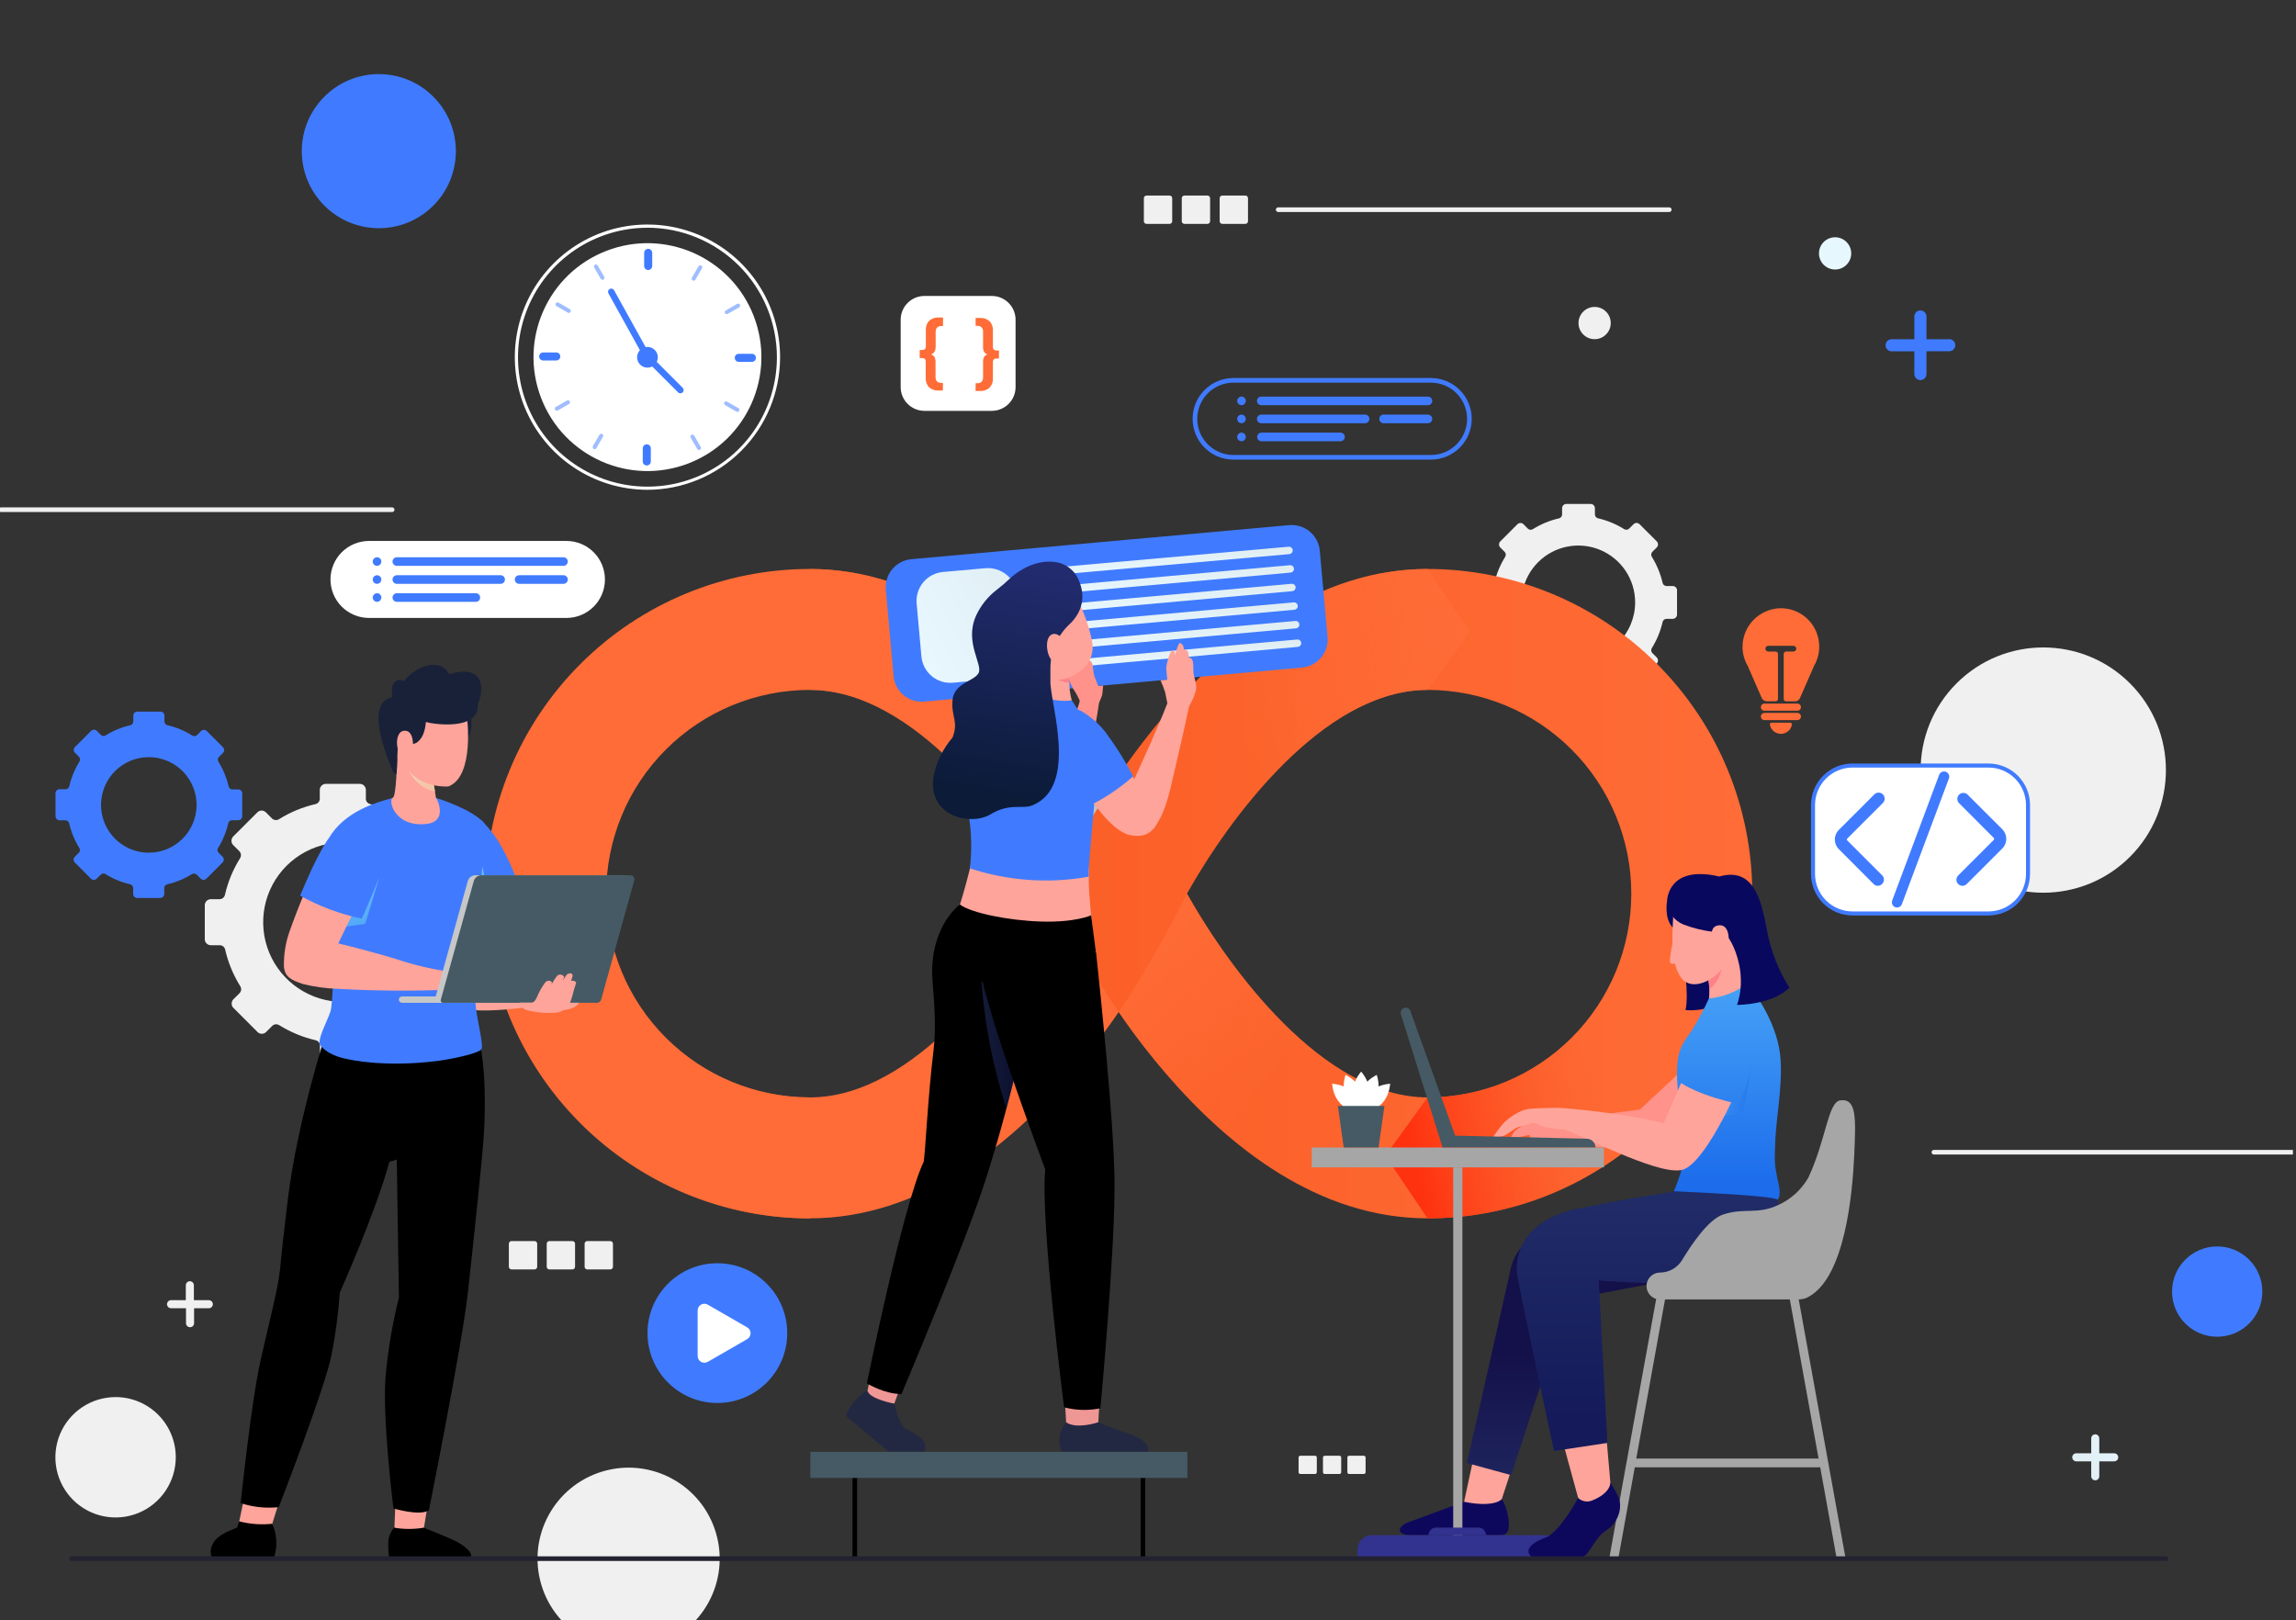 <svg width="496" height="350" viewBox="0 0 496 350" fill="none" xmlns="http://www.w3.org/2000/svg">
<rect x="0" y="0" width="496" height="350" fill="#333333" stroke="none"/>
<g clip-path="url(#clip0_1167_15961)">
<path d="M93.606 44.421C100.106 37.922 100.106 27.384 93.606 20.884C87.107 14.385 76.569 14.385 70.069 20.884C63.57 27.384 63.57 37.922 70.069 44.421C76.569 50.921 87.107 50.921 93.606 44.421Z" fill="#407BFF"/>
<path d="M396.433 58.225C398.357 58.225 399.917 56.666 399.917 54.742C399.917 52.818 398.357 51.258 396.433 51.258C394.509 51.258 392.949 52.818 392.949 54.742C392.949 56.666 394.509 58.225 396.433 58.225Z" fill="url(#paint0_linear_1167_15961)"/>
<path d="M344.484 73.275C346.408 73.275 347.967 71.715 347.967 69.791C347.967 67.867 346.408 66.307 344.484 66.307C342.56 66.307 341 67.867 341 69.791C341 71.715 342.56 73.275 344.484 73.275Z" fill="#F0F0F0"/>
<path d="M478.977 288.783C484.364 288.783 488.731 284.416 488.731 279.029C488.731 273.642 484.364 269.275 478.977 269.275C473.59 269.275 469.223 273.642 469.223 279.029C469.223 284.416 473.59 288.783 478.977 288.783Z" fill="#407BFF"/>
<path d="M460.138 185.097C470.485 174.751 470.485 157.976 460.138 147.63C449.792 137.284 433.017 137.284 422.671 147.63C412.325 157.976 412.325 174.751 422.671 185.097C433.017 195.444 449.792 195.444 460.138 185.097Z" fill="#F0F0F0"/>
<path d="M37.97 314.815C37.972 317.387 37.211 319.903 35.783 322.042C34.355 324.182 32.324 325.85 29.948 326.835C27.571 327.82 24.956 328.078 22.433 327.577C19.91 327.076 17.592 325.837 15.773 324.018C13.954 322.199 12.716 319.881 12.214 317.358C11.713 314.835 11.971 312.22 12.956 309.844C13.941 307.467 15.61 305.437 17.749 304.009C19.889 302.58 22.404 301.819 24.976 301.821C28.423 301.821 31.728 303.19 34.165 305.627C36.601 308.064 37.97 311.369 37.97 314.815Z" fill="#F0F0F0"/>
<path d="M141.365 355.609C151.786 352.534 157.742 341.593 154.667 331.171C151.592 320.75 140.65 314.795 130.229 317.87C119.808 320.945 113.852 331.886 116.927 342.307C120.002 352.729 130.944 358.684 141.365 355.609Z" fill="#F0F0F0"/>
<path d="M0.227 110.114H84.714" stroke="#F0F0F0" stroke-miterlimit="10" stroke-linecap="round"/>
<path d="M417.781 248.921H502.26" stroke="#F0F0F0" stroke-miterlimit="10" stroke-linecap="round"/>
<path d="M276.125 45.301H360.604" stroke="#F0F0F0" stroke-miterlimit="10" stroke-linecap="round"/>
<path d="M45.113 280.884H41.882V277.661C41.882 277.43 41.791 277.209 41.627 277.046C41.464 276.882 41.242 276.791 41.011 276.791C40.78 276.791 40.559 276.882 40.396 277.046C40.232 277.209 40.141 277.43 40.141 277.661V280.884H36.953C36.722 280.884 36.5 280.976 36.337 281.139C36.174 281.302 36.082 281.524 36.082 281.755C36.082 281.986 36.174 282.207 36.337 282.371C36.5 282.534 36.722 282.626 36.953 282.626H40.184V285.857C40.184 286.088 40.276 286.309 40.439 286.473C40.602 286.636 40.824 286.728 41.055 286.728C41.286 286.728 41.508 286.636 41.671 286.473C41.834 286.309 41.926 286.088 41.926 285.857V282.626H45.113C45.344 282.626 45.566 282.534 45.729 282.371C45.893 282.207 45.984 281.986 45.984 281.755C45.984 281.524 45.893 281.302 45.729 281.139C45.566 280.976 45.344 280.884 45.113 280.884Z" fill="#F0F0F0"/>
<path d="M421.088 73.283H416.167V68.371C416.167 68.025 416.029 67.693 415.784 67.448C415.539 67.203 415.207 67.065 414.861 67.065C414.514 67.065 414.182 67.203 413.937 67.448C413.692 67.693 413.554 68.025 413.554 68.371V73.283H408.642C408.296 73.283 407.964 73.421 407.719 73.666C407.474 73.911 407.336 74.243 407.336 74.59C407.336 74.936 407.474 75.268 407.719 75.513C407.964 75.758 408.296 75.896 408.642 75.896H413.554V80.808C413.554 81.154 413.692 81.487 413.937 81.732C414.182 81.977 414.514 82.114 414.861 82.114C415.207 82.114 415.539 81.977 415.784 81.732C416.029 81.487 416.167 81.154 416.167 80.808V75.879H421.088C421.434 75.879 421.766 75.741 422.011 75.496C422.256 75.251 422.394 74.919 422.394 74.572C422.394 74.226 422.256 73.894 422.011 73.648C421.766 73.403 421.434 73.266 421.088 73.266V73.283Z" fill="#407BFF"/>
<path d="M456.726 313.961H453.504V310.739C453.504 310.508 453.412 310.287 453.249 310.123C453.086 309.96 452.864 309.868 452.633 309.868C452.402 309.868 452.181 309.96 452.017 310.123C451.854 310.287 451.762 310.508 451.762 310.739V313.961H448.531C448.3 313.961 448.079 314.053 447.915 314.217C447.752 314.38 447.66 314.601 447.66 314.832C447.66 315.063 447.752 315.285 447.915 315.448C448.079 315.612 448.3 315.703 448.531 315.703H451.762V318.934C451.762 319.165 451.854 319.387 452.017 319.55C452.181 319.714 452.402 319.805 452.633 319.805C452.864 319.805 453.086 319.714 453.249 319.55C453.412 319.387 453.504 319.165 453.504 318.934V315.703H456.726C456.957 315.703 457.179 315.612 457.342 315.448C457.506 315.285 457.597 315.063 457.597 314.832C457.597 314.601 457.506 314.38 457.342 314.217C457.179 314.053 456.957 313.961 456.726 313.961Z" fill="url(#paint1_linear_1167_15961)"/>
<path d="M252.653 42.244H247.68C247.363 42.244 247.105 42.501 247.105 42.819V47.791C247.105 48.109 247.363 48.366 247.68 48.366H252.653C252.971 48.366 253.228 48.109 253.228 47.791V42.819C253.228 42.501 252.971 42.244 252.653 42.244Z" fill="#F0F0F0"/>
<path d="M260.841 42.244H255.868C255.55 42.244 255.293 42.501 255.293 42.819V47.792C255.293 48.109 255.55 48.367 255.868 48.367H260.841C261.158 48.367 261.416 48.109 261.416 47.792V42.819C261.416 42.501 261.158 42.244 260.841 42.244Z" fill="#F0F0F0"/>
<path d="M269.028 42.244H264.055C263.738 42.244 263.48 42.501 263.48 42.819V47.792C263.48 48.109 263.738 48.367 264.055 48.367H269.028C269.346 48.367 269.603 48.109 269.603 47.792V42.819C269.603 42.501 269.346 42.244 269.028 42.244Z" fill="#F0F0F0"/>
<path d="M115.474 268.116H110.501C110.183 268.116 109.926 268.374 109.926 268.691V273.664C109.926 273.981 110.183 274.239 110.501 274.239H115.474C115.791 274.239 116.048 273.981 116.048 273.664V268.691C116.048 268.374 115.791 268.116 115.474 268.116Z" fill="#F0F0F0"/>
<path d="M123.653 268.116H118.68C118.363 268.116 118.105 268.374 118.105 268.691V273.664C118.105 273.981 118.363 274.239 118.68 274.239H123.653C123.971 274.239 124.228 273.981 124.228 273.664V268.691C124.228 268.374 123.971 268.116 123.653 268.116Z" fill="#F0F0F0"/>
<path d="M131.841 268.116H126.868C126.55 268.116 126.293 268.374 126.293 268.691V273.664C126.293 273.981 126.55 274.239 126.868 274.239H131.841C132.158 274.239 132.416 273.981 132.416 273.664V268.691C132.416 268.374 132.158 268.116 131.841 268.116Z" fill="#F0F0F0"/>
<path d="M284.093 314.493H280.906C280.699 314.493 280.531 314.66 280.531 314.867V318.055C280.531 318.262 280.699 318.429 280.906 318.429H284.093C284.3 318.429 284.468 318.262 284.468 318.055V314.867C284.468 314.66 284.3 314.493 284.093 314.493Z" fill="#F0F0F0"/>
<path d="M289.363 314.493H286.175C285.968 314.493 285.801 314.66 285.801 314.867V318.055C285.801 318.262 285.968 318.429 286.175 318.429H289.363C289.57 318.429 289.737 318.262 289.737 318.055V314.867C289.737 314.66 289.57 314.493 289.363 314.493Z" fill="#F0F0F0"/>
<path d="M294.632 314.493H291.445C291.238 314.493 291.07 314.66 291.07 314.867V318.055C291.07 318.262 291.238 318.429 291.445 318.429H294.632C294.839 318.429 295.007 318.262 295.007 318.055V314.867C295.007 314.66 294.839 314.493 294.632 314.493Z" fill="#F0F0F0"/>
<path d="M103.926 202.902V195.552C103.926 195.207 103.789 194.877 103.546 194.634C103.303 194.391 102.973 194.254 102.628 194.254H100.739C100.468 194.256 100.205 194.167 99.992 194.001C99.779 193.835 99.627 193.602 99.563 193.339C98.921 190.529 97.817 187.845 96.297 185.397C96.148 185.165 96.082 184.89 96.111 184.616C96.139 184.342 96.26 184.086 96.454 183.89L97.786 182.558C98.028 182.313 98.164 181.983 98.164 181.639C98.164 181.295 98.028 180.964 97.786 180.72L92.561 175.494C92.441 175.372 92.298 175.276 92.14 175.21C91.982 175.143 91.813 175.109 91.642 175.109C91.471 175.109 91.302 175.143 91.144 175.21C90.986 175.276 90.843 175.372 90.723 175.494L89.391 176.818C89.196 177.011 88.942 177.132 88.669 177.16C88.397 177.189 88.123 177.123 87.893 176.975C85.444 175.453 82.76 174.346 79.95 173.7C79.687 173.639 79.454 173.49 79.287 173.278C79.121 173.065 79.032 172.803 79.035 172.533V170.652C79.035 170.306 78.898 169.973 78.653 169.728C78.408 169.483 78.075 169.346 77.729 169.346H70.387C70.041 169.346 69.708 169.483 69.463 169.728C69.218 169.973 69.081 170.306 69.081 170.652V172.533C69.086 172.797 69.004 173.055 68.846 173.266C68.688 173.478 68.464 173.631 68.21 173.7C65.398 174.341 62.713 175.448 60.267 176.975C60.035 177.124 59.76 177.19 59.486 177.161C59.212 177.133 58.956 177.012 58.76 176.818L57.437 175.494C57.317 175.372 57.174 175.276 57.016 175.21C56.858 175.143 56.689 175.109 56.518 175.109C56.347 175.109 56.177 175.143 56.02 175.21C55.862 175.276 55.719 175.372 55.599 175.494L50.373 180.72C50.131 180.964 49.996 181.295 49.996 181.639C49.996 181.983 50.131 182.313 50.373 182.558L51.706 183.89C51.898 184.087 52.018 184.343 52.047 184.616C52.075 184.89 52.01 185.165 51.863 185.397C50.336 187.843 49.229 190.528 48.588 193.339C48.527 193.602 48.377 193.836 48.165 194.002C47.953 194.168 47.691 194.257 47.421 194.254H45.54C45.196 194.254 44.866 194.391 44.622 194.634C44.379 194.877 44.242 195.207 44.242 195.552V202.902C44.242 203.246 44.379 203.576 44.622 203.82C44.866 204.063 45.196 204.2 45.54 204.2H47.465C47.734 204.197 47.997 204.286 48.209 204.452C48.421 204.618 48.57 204.852 48.632 205.114C49.272 207.926 50.379 210.611 51.906 213.057C52.054 213.289 52.119 213.564 52.09 213.838C52.062 214.111 51.942 214.367 51.749 214.564L50.417 215.888C50.175 216.134 50.038 216.465 50.038 216.811C50.038 217.156 50.175 217.488 50.417 217.734L55.642 222.959C55.887 223.201 56.217 223.337 56.561 223.337C56.905 223.337 57.236 223.201 57.48 222.959L58.813 221.627C59.008 221.435 59.262 221.316 59.534 221.287C59.806 221.259 60.08 221.323 60.311 221.47C62.759 222.992 65.443 224.099 68.253 224.745C68.508 224.815 68.732 224.967 68.889 225.179C69.047 225.39 69.13 225.648 69.124 225.912V227.802C69.124 228.148 69.262 228.48 69.507 228.725C69.752 228.97 70.084 229.108 70.431 229.108H77.772C78.119 229.108 78.451 228.97 78.696 228.725C78.941 228.48 79.079 228.148 79.079 227.802V225.912C79.076 225.642 79.165 225.38 79.331 225.168C79.497 224.955 79.731 224.806 79.993 224.745C82.799 224.095 85.48 222.988 87.927 221.47C88.159 221.323 88.434 221.258 88.708 221.286C88.982 221.315 89.237 221.435 89.434 221.627L90.767 222.959C91.011 223.201 91.341 223.337 91.685 223.337C92.029 223.337 92.36 223.201 92.604 222.959L97.83 217.734C98.072 217.488 98.208 217.156 98.208 216.811C98.208 216.465 98.072 216.134 97.83 215.888L96.497 214.564C96.304 214.368 96.183 214.112 96.154 213.838C96.126 213.564 96.191 213.289 96.341 213.057C97.861 210.608 98.965 207.924 99.606 205.114C99.671 204.853 99.821 204.621 100.032 204.456C100.244 204.29 100.505 204.2 100.773 204.2H102.672C103.009 204.189 103.328 204.047 103.562 203.805C103.796 203.563 103.926 203.239 103.926 202.902ZM74.08 216.445C70.674 216.447 67.345 215.438 64.513 213.548C61.68 211.657 59.472 208.97 58.167 205.824C56.862 202.678 56.52 199.217 57.182 195.876C57.845 192.536 59.483 189.467 61.89 187.058C64.297 184.649 67.364 183.007 70.704 182.341C74.043 181.675 77.505 182.015 80.652 183.316C83.799 184.618 86.489 186.823 88.383 189.654C90.276 192.484 91.287 195.813 91.289 199.218C91.29 201.479 90.846 203.718 89.982 205.808C89.118 207.897 87.85 209.796 86.252 211.396C84.654 212.995 82.757 214.265 80.668 215.131C78.58 215.997 76.341 216.444 74.08 216.445Z" fill="#F0F0F0"/>
<path d="M362.286 132.758V127.533C362.286 127.286 362.188 127.049 362.013 126.874C361.838 126.699 361.601 126.601 361.354 126.601H360.004C359.814 126.597 359.63 126.532 359.48 126.414C359.331 126.296 359.224 126.132 359.177 125.948C358.714 123.945 357.926 122.033 356.843 120.287C356.739 120.121 356.693 119.926 356.714 119.731C356.734 119.537 356.82 119.355 356.956 119.215L357.905 118.266C358.077 118.09 358.173 117.854 358.173 117.609C358.173 117.363 358.077 117.127 357.905 116.951L354.195 113.25C354.11 113.163 354.008 113.094 353.896 113.047C353.784 112.999 353.664 112.975 353.542 112.975C353.42 112.975 353.3 112.999 353.188 113.047C353.075 113.094 352.974 113.163 352.889 113.25L351.939 114.199C351.799 114.335 351.618 114.421 351.423 114.441C351.229 114.462 351.034 114.416 350.868 114.312C349.122 113.221 347.206 112.429 345.198 111.969C345.014 111.922 344.85 111.815 344.732 111.666C344.615 111.516 344.549 111.332 344.545 111.142V109.792C344.545 109.67 344.521 109.549 344.474 109.437C344.427 109.324 344.358 109.222 344.272 109.136C344.185 109.05 344.082 108.983 343.969 108.937C343.856 108.891 343.735 108.868 343.613 108.869H338.388C338.266 108.868 338.145 108.891 338.032 108.937C337.919 108.983 337.816 109.05 337.729 109.136C337.643 109.222 337.574 109.324 337.527 109.437C337.48 109.549 337.456 109.67 337.456 109.792V111.151C337.453 111.341 337.387 111.525 337.269 111.674C337.151 111.824 336.987 111.931 336.803 111.978C334.8 112.437 332.887 113.226 331.142 114.312C330.977 114.42 330.78 114.468 330.584 114.449C330.387 114.43 330.204 114.345 330.062 114.208L329.121 113.258C329.035 113.171 328.933 113.102 328.82 113.055C328.707 113.007 328.586 112.983 328.464 112.983C328.341 112.983 328.22 113.007 328.107 113.055C327.995 113.102 327.892 113.171 327.806 113.258L324.105 116.96C324.018 117.046 323.948 117.148 323.901 117.261C323.854 117.374 323.83 117.495 323.83 117.617C323.83 117.74 323.854 117.861 323.901 117.974C323.948 118.087 324.018 118.189 324.105 118.275L325.045 119.224C325.182 119.364 325.267 119.546 325.288 119.74C325.308 119.934 325.263 120.13 325.159 120.295C324.075 122.042 323.287 123.954 322.825 125.956C322.775 126.148 322.662 126.317 322.504 126.436C322.345 126.555 322.151 126.616 321.954 126.61H320.604C320.357 126.61 320.12 126.708 319.945 126.882C319.77 127.057 319.672 127.294 319.672 127.541V132.767C319.672 132.889 319.696 133.01 319.743 133.122C319.79 133.235 319.859 133.337 319.945 133.423C320.032 133.509 320.135 133.576 320.248 133.622C320.361 133.668 320.482 133.691 320.604 133.69H321.954C322.151 133.684 322.345 133.745 322.504 133.864C322.662 133.983 322.775 134.152 322.825 134.343C323.285 136.349 324.074 138.264 325.159 140.013C325.264 140.177 325.311 140.372 325.292 140.567C325.273 140.761 325.189 140.943 325.054 141.084L324.105 142.033C324.018 142.119 323.949 142.22 323.902 142.332C323.855 142.445 323.83 142.565 323.83 142.687C323.83 142.808 323.855 142.929 323.902 143.041C323.949 143.153 324.018 143.255 324.105 143.34L327.806 147.05C327.982 147.222 328.218 147.318 328.464 147.318C328.71 147.318 328.946 147.222 329.121 147.05L330.071 146.101C330.211 145.964 330.392 145.879 330.587 145.859C330.781 145.838 330.976 145.883 331.142 145.987C332.887 147.072 334.8 147.861 336.803 148.321C336.994 148.371 337.164 148.484 337.282 148.642C337.401 148.801 337.462 148.995 337.456 149.192V150.542C337.456 150.789 337.554 151.027 337.729 151.201C337.904 151.376 338.141 151.474 338.388 151.474H343.613C343.861 151.474 344.098 151.376 344.272 151.201C344.447 151.027 344.545 150.789 344.545 150.542V149.192C344.539 148.995 344.6 148.801 344.719 148.642C344.838 148.484 345.007 148.371 345.198 148.321C347.202 147.862 349.115 147.074 350.859 145.987C351.025 145.883 351.22 145.838 351.415 145.859C351.609 145.879 351.791 145.964 351.931 146.101L352.889 147.05C353.063 147.221 353.298 147.317 353.542 147.317C353.786 147.317 354.021 147.221 354.195 147.05L357.905 143.34C358.076 143.166 358.172 142.931 358.172 142.687C358.172 142.442 358.076 142.208 357.905 142.033L356.956 141.084C356.82 140.944 356.734 140.762 356.714 140.568C356.693 140.374 356.739 140.178 356.843 140.013C357.927 138.264 358.716 136.349 359.177 134.343C359.224 134.159 359.331 133.995 359.48 133.877C359.63 133.759 359.814 133.694 360.004 133.69H361.354C361.477 133.691 361.598 133.668 361.712 133.622C361.826 133.575 361.929 133.507 362.016 133.42C362.102 133.333 362.171 133.23 362.217 133.116C362.264 133.003 362.287 132.881 362.286 132.758ZM340.966 142.417C338.537 142.418 336.162 141.7 334.141 140.351C332.121 139.003 330.545 137.086 329.614 134.842C328.684 132.598 328.439 130.129 328.912 127.746C329.385 125.364 330.554 123.175 332.271 121.457C333.988 119.738 336.176 118.568 338.558 118.093C340.941 117.619 343.41 117.862 345.654 118.791C347.899 119.72 349.817 121.294 351.167 123.313C352.517 125.333 353.237 127.708 353.237 130.137C353.237 133.392 351.944 136.514 349.643 138.817C347.342 141.12 344.221 142.414 340.966 142.417Z" fill="#F0F0F0"/>
<path d="M52.333 176.374V171.41C52.333 171.179 52.241 170.957 52.078 170.794C51.915 170.63 51.693 170.539 51.462 170.539H50.182C50 170.541 49.823 170.481 49.68 170.368C49.538 170.256 49.438 170.098 49.398 169.92C48.958 168.021 48.211 166.206 47.186 164.547C47.084 164.392 47.039 164.207 47.058 164.023C47.077 163.839 47.159 163.667 47.291 163.537L48.161 162.666C48.244 162.584 48.31 162.488 48.355 162.381C48.4 162.274 48.423 162.159 48.423 162.043C48.423 161.927 48.4 161.812 48.355 161.705C48.31 161.598 48.244 161.501 48.161 161.42L44.678 157.937C44.597 157.854 44.5 157.788 44.393 157.743C44.286 157.698 44.171 157.674 44.055 157.674C43.939 157.674 43.824 157.698 43.717 157.743C43.61 157.788 43.513 157.854 43.432 157.937L42.561 158.807C42.424 158.93 42.252 159.007 42.069 159.025C41.886 159.044 41.702 159.004 41.542 158.912C39.883 157.862 38.057 157.103 36.143 156.665C35.965 156.622 35.808 156.52 35.696 156.376C35.584 156.232 35.523 156.055 35.524 155.872V154.601C35.524 154.37 35.433 154.148 35.269 153.985C35.106 153.822 34.884 153.73 34.654 153.73H29.672C29.441 153.73 29.219 153.822 29.056 153.985C28.893 154.148 28.801 154.37 28.801 154.601V155.872C28.802 156.055 28.742 156.232 28.63 156.376C28.517 156.52 28.36 156.622 28.183 156.665C26.28 157.097 24.464 157.845 22.809 158.877C22.653 158.976 22.469 159.019 22.286 159C22.102 158.981 21.931 158.901 21.799 158.773L20.928 157.902C20.847 157.819 20.75 157.753 20.643 157.708C20.536 157.663 20.421 157.64 20.305 157.64C20.189 157.64 20.074 157.663 19.967 157.708C19.86 157.753 19.764 157.819 19.682 157.902L16.199 161.385C16.116 161.466 16.05 161.563 16.005 161.67C15.96 161.777 15.937 161.892 15.937 162.008C15.937 162.124 15.96 162.239 16.005 162.346C16.05 162.453 16.116 162.55 16.199 162.631L17.07 163.502C17.198 163.634 17.279 163.805 17.297 163.989C17.317 164.172 17.273 164.356 17.174 164.512C16.145 166.169 15.398 167.985 14.962 169.886C14.919 170.063 14.817 170.22 14.673 170.332C14.529 170.445 14.352 170.505 14.169 170.504H12.863C12.632 170.504 12.411 170.596 12.247 170.759C12.084 170.922 11.992 171.144 11.992 171.375V176.339C11.992 176.57 12.084 176.791 12.247 176.955C12.411 177.118 12.632 177.21 12.863 177.21H14.143C14.324 177.211 14.5 177.272 14.642 177.384C14.784 177.496 14.884 177.652 14.927 177.828C15.364 179.729 16.111 181.545 17.139 183.202C17.24 183.358 17.285 183.544 17.266 183.73C17.247 183.915 17.166 184.088 17.035 184.221L16.164 185.092C16.081 185.173 16.015 185.27 15.97 185.377C15.925 185.484 15.902 185.598 15.902 185.714C15.902 185.83 15.925 185.945 15.97 186.052C16.015 186.159 16.081 186.256 16.164 186.337L19.648 189.821C19.729 189.904 19.826 189.97 19.933 190.015C20.039 190.06 20.154 190.083 20.27 190.083C20.386 190.083 20.501 190.06 20.608 190.015C20.715 189.97 20.812 189.904 20.893 189.821L21.764 188.95C21.895 188.818 22.068 188.735 22.253 188.714C22.439 188.693 22.625 188.737 22.783 188.837C24.436 189.867 26.249 190.614 28.148 191.049C28.325 191.092 28.483 191.194 28.595 191.338C28.707 191.481 28.767 191.659 28.766 191.841V193.122C28.766 193.353 28.858 193.574 29.021 193.737C29.184 193.901 29.406 193.992 29.637 193.992H34.61C34.841 193.992 35.062 193.901 35.226 193.737C35.389 193.574 35.481 193.353 35.481 193.122V191.841C35.48 191.659 35.54 191.481 35.652 191.338C35.764 191.194 35.922 191.092 36.099 191.049C37.998 190.614 39.811 189.867 41.464 188.837C41.623 188.744 41.807 188.704 41.99 188.723C42.174 188.742 42.346 188.818 42.483 188.941L43.354 189.812C43.435 189.895 43.532 189.961 43.639 190.006C43.746 190.051 43.861 190.074 43.977 190.074C44.093 190.074 44.208 190.051 44.314 190.006C44.421 189.961 44.518 189.895 44.599 189.812L48.083 186.328C48.166 186.247 48.232 186.15 48.277 186.044C48.322 185.937 48.345 185.822 48.345 185.706C48.345 185.59 48.322 185.475 48.277 185.368C48.232 185.261 48.166 185.164 48.083 185.083L47.212 184.212C47.081 184.079 47 183.906 46.981 183.721C46.962 183.536 47.007 183.35 47.108 183.193C48.136 181.536 48.883 179.72 49.32 177.82C49.361 177.643 49.461 177.486 49.603 177.373C49.746 177.261 49.922 177.2 50.103 177.201H51.384C51.501 177.212 51.619 177.199 51.731 177.163C51.843 177.126 51.947 177.068 52.035 176.99C52.124 176.913 52.196 176.819 52.247 176.713C52.298 176.607 52.328 176.491 52.333 176.374ZM32.154 184.212C30.114 184.214 28.119 183.611 26.422 182.479C24.724 181.348 23.4 179.739 22.616 177.855C21.833 175.972 21.625 173.898 22.02 171.896C22.414 169.895 23.393 168.055 24.832 166.61C26.272 165.164 28.107 164.177 30.107 163.775C32.107 163.372 34.182 163.571 36.069 164.346C37.956 165.122 39.57 166.439 40.709 168.132C41.847 169.825 42.459 171.817 42.466 173.857C42.47 175.214 42.207 176.559 41.691 177.815C41.175 179.071 40.416 180.212 39.458 181.174C38.5 182.136 37.362 182.899 36.109 183.421C34.855 183.942 33.511 184.211 32.154 184.212Z" fill="#407BFF"/>
<path d="M174.968 263.204C156.365 263.204 138.523 255.814 125.369 242.66C112.214 229.505 104.824 211.664 104.824 193.061C104.824 174.457 112.214 156.616 125.369 143.462C138.523 130.307 156.365 122.917 174.968 122.917C222.267 122.917 252.227 184.822 253.481 187.452L256.146 193.061L253.481 198.669C252.227 201.3 222.267 263.204 174.968 263.204ZM174.968 149.045C163.294 149.045 152.098 153.682 143.844 161.937C135.589 170.191 130.952 181.387 130.952 193.061C130.952 204.735 135.589 215.93 143.844 224.185C152.098 232.439 163.294 237.077 174.968 237.077C197.551 237.077 217.948 209.103 226.944 193.061C217.948 177.027 197.551 149.045 174.968 149.045Z" fill="url(#paint2_linear_1167_15961)"/>
<path d="M308.393 263.204C261.094 263.204 231.134 201.3 229.88 198.669L227.215 193.061L229.88 187.452C231.134 184.839 261.094 122.917 308.393 122.917C326.996 122.917 344.838 130.307 357.992 143.462C371.147 156.616 378.537 174.457 378.537 193.061C378.537 211.664 371.147 229.505 357.992 242.66C344.838 255.814 326.996 263.204 308.393 263.204ZM256.417 193.061C265.413 209.103 285.801 237.077 308.393 237.077C320.067 237.077 331.263 232.439 339.517 224.185C347.772 215.93 352.409 204.735 352.409 193.061C352.409 181.387 347.772 170.191 339.517 161.937C331.263 153.682 320.067 149.045 308.393 149.045C285.801 149.045 265.413 177.027 256.417 193.061Z" fill="url(#paint3_linear_1167_15961)"/>
<path style="mix-blend-mode:multiply" d="M280.488 224.1L263.993 244.279C255.541 236.67 248.048 228.06 241.68 218.639C248.926 208.11 256.407 193.087 256.407 193.087C261.432 202.005 269.985 214.659 280.488 224.1Z" fill="url(#paint4_linear_1167_15961)"/>
<path style="mix-blend-mode:multiply" d="M241.679 167.499C234.433 178.029 226.943 193.069 226.943 193.069C221.927 184.134 213.374 171.479 202.871 162.039L219.366 141.859C227.818 149.468 235.31 158.078 241.679 167.499Z" fill="url(#paint5_linear_1167_15961)"/>
<path style="mix-blend-mode:multiply" d="M317.539 136.46L308.394 149.044C295.713 149.044 283.721 157.867 274.054 168.448L260.633 144.934C273.287 132.854 289.451 122.926 308.394 122.926L317.539 136.46Z" fill="url(#paint6_linear_1167_15961)"/>
<path style="mix-blend-mode:multiply" d="M221.084 143.375L202.054 161.298C193.911 154.174 184.636 149.044 174.969 149.044L165.824 135.536L174.969 122.943C193.101 122.917 208.691 132.053 221.084 143.375Z" fill="url(#paint7_linear_1167_15961)"/>
<path style="mix-blend-mode:multiply" d="M184.112 249.67L174.967 263.213C157.093 263.229 139.893 256.39 126.91 244.105L140.087 219.885C144.193 225.234 149.474 229.568 155.522 232.551C161.571 235.533 168.224 237.085 174.967 237.085L184.112 249.67Z" fill="url(#paint8_linear_1167_15961)"/>
<path style="mix-blend-mode:multiply" d="M349.675 249.749C337.697 258.514 323.236 263.231 308.394 263.213L299.258 249.67L308.394 237.086C314.373 237.088 320.29 235.87 325.781 233.505C331.273 231.141 336.224 227.679 340.33 223.334L349.675 249.749Z" fill="url(#paint9_linear_1167_15961)"/>
<path d="M363.652 206.952C363.652 206.952 364.924 214.79 364.114 218.213C366.261 218.391 368.42 218.054 370.411 217.228C374.251 215.818 369.366 206.952 369.366 206.952" fill="#09085F"/>
<path d="M360.124 194.759C360.124 194.759 359.366 199.113 361.865 200.768L362.736 197.006" fill="#09085F"/>
<path d="M368.688 236.258L363.131 231.451L362.373 232.156L354.265 239.707L330.515 242.79C329.335 242.992 328.225 243.493 327.293 244.244C326.965 244.678 326.674 245.139 326.422 245.621C326.956 245.749 327.511 245.764 328.051 245.664L330.376 245.176L330.663 246.152C330.663 246.152 351.208 248.765 355.92 248.294H356.268C360.274 247.685 372.363 239.489 372.363 239.489L368.688 236.258Z" fill="#FF928A"/>
<path d="M378.067 214.433L369.566 216.784L369.192 215.731C369.253 215.05 369.276 214.367 369.262 213.684C369.214 212.078 368.921 210.489 368.391 208.972L371.273 207.23L374.853 203.416L378.067 214.433Z" fill="#FFA49A"/>
<path d="M369.262 213.675C369.214 212.069 368.921 210.48 368.391 208.963L371.273 207.222L372.223 206.978C372.223 206.978 372.318 211.559 369.262 213.675Z" fill="#FF8189"/>
<path d="M327.203 315.381L323.44 326.877L319.782 330.143L316.281 324.438L318.65 313.465L327.203 315.381Z" fill="#FFA49A"/>
<path d="M377.013 200.289C375.523 202.151 374.322 204.227 373.451 206.447C373.04 207.798 372.316 209.034 371.339 210.053C370.361 211.073 369.157 211.849 367.825 212.317C359.751 214.982 361.423 200.124 361.449 198.173C361.449 196.806 361.058 191.85 366.466 191.145C371.718 190.465 377.283 192.695 377.013 200.289Z" fill="#FFA49A"/>
<path d="M347.715 336.292H349.674L353.158 316.992H393.22L396.704 336.292H398.629L387.542 275.014C387.527 274.885 387.486 274.76 387.421 274.648C387.356 274.535 387.269 274.437 387.164 274.36C387.06 274.282 386.941 274.227 386.814 274.198C386.688 274.168 386.556 274.165 386.429 274.188C386.301 274.212 386.179 274.261 386.071 274.333C385.963 274.405 385.871 274.499 385.801 274.608C385.73 274.717 385.683 274.84 385.662 274.968C385.641 275.096 385.646 275.228 385.678 275.354L392.863 315.094H353.48L360.665 275.354C360.697 275.228 360.703 275.096 360.681 274.968C360.66 274.84 360.613 274.717 360.543 274.608C360.473 274.499 360.38 274.405 360.272 274.333C360.164 274.261 360.043 274.212 359.915 274.188C359.787 274.165 359.656 274.168 359.529 274.198C359.403 274.227 359.284 274.282 359.179 274.36C359.075 274.437 358.987 274.535 358.923 274.648C358.858 274.76 358.816 274.885 358.802 275.014L351.834 313.395L351.495 315.303L351.259 316.539L350.911 318.473L347.715 336.292Z" fill="#A6A6A6"/>
<path d="M357.939 277.113L338.892 280.727L326.447 318.682L316.91 316.069L326.49 273.533C326.975 271.81 327.875 270.232 329.111 268.937C330.346 267.642 331.881 266.669 333.58 266.104L353.611 259.442" fill="url(#paint10_linear_1167_15961)"/>
<path d="M337.543 311.148L338.614 315.172L340.913 323.559L341.253 325.623L345.076 326.076L348.046 322.166L347.158 311.915L347.071 310.878L337.543 311.148Z" fill="#FFA49A"/>
<path d="M382.907 255.854L374.328 253.668L361.622 257.36C357.816 258.231 351.293 258.876 341.591 260.983C341.591 260.983 327.395 262.647 327.656 274.657C327.656 276.164 335.712 313.465 335.712 313.465L347.234 311.723L345.379 276.625C352.616 277.182 370.392 278.193 377.69 275.249C389.448 270.529 382.907 255.854 382.907 255.854Z" fill="url(#paint11_linear_1167_15961)"/>
<path d="M377.474 212.491C377.474 212.491 382.882 218.718 384.345 226.425C385.486 232.478 383.753 240.874 383.518 246.3C383.309 251.107 383.378 251.795 383.997 254.73C384.302 256.159 384.868 258.214 383.997 259.181C383.439 258.44 370.611 257.761 361.605 257.343C361.605 257.343 363.582 252.779 363.635 250.445C363.748 245.638 362.154 235.831 362.276 231.181C362.407 226.391 363.835 225.015 365.498 222.567C366.873 220.363 368.101 218.07 369.174 215.704C372.184 215.422 375.058 214.309 377.474 212.491Z" fill="url(#paint12_linear_1167_15961)"/>
<path style="mix-blend-mode:multiply" opacity="0.5" d="M378.292 230.562C378.292 230.562 377.02 238.035 376.471 240.517L370.375 241.344L378.292 230.562Z" fill="url(#paint13_linear_1167_15961)"/>
<path d="M367.963 233.375L364.279 231.39C364.087 231.851 359.402 242.668 359.402 242.668C349.996 240.238 336.967 239.332 336.967 239.332C336.967 239.332 332.064 239.332 330.209 239.568C328.354 239.803 325.924 241.484 324.844 242.59C324.199 243.252 322.605 245.533 322.605 245.533C323.525 245.738 324.487 245.602 325.314 245.15C326.533 244.392 327.648 243.609 327.648 243.609L330.705 242.781C331.318 242.615 331.971 242.686 332.534 242.982C333.127 243.275 333.757 243.485 334.406 243.609C335.622 243.877 336.863 244.02 338.108 244.035C343.934 246.326 359.576 254.486 363.878 252.57C367.118 251.151 371.063 244.027 373.145 239.899C374.016 238.157 374.564 236.929 374.564 236.929L367.963 233.375Z" fill="#FFA49A"/>
<path d="M379.572 223.081C379.572 223.081 378.57 232.661 375.67 238.505C375.67 238.505 366.674 236.763 362.293 233.358C364.018 228.887 366.134 224.577 368.616 220.477" fill="url(#paint14_linear_1167_15961)"/>
<path d="M360.125 194.759C360.178 195.843 360.542 196.888 361.174 197.77C361.806 198.652 362.678 199.333 363.687 199.732C365.854 200.56 368.12 201.102 370.428 201.343C370.915 201.298 371.406 201.359 371.868 201.521C372.329 201.683 372.75 201.944 373.102 202.284C374.269 203.442 375.958 207.509 376.054 211.245C376.166 213.23 375.891 215.218 375.244 217.098C375.244 217.098 382.682 217.159 386.566 213.388C384.246 209.701 382.625 205.618 381.785 201.343C380.548 194.576 378.928 187.217 371.421 189.359C360.073 186.729 360.125 194.759 360.125 194.759Z" fill="#09085F"/>
<path d="M369.939 202.737C369.939 202.737 369.225 200.411 370.958 199.967C374.398 199.096 373.727 205.785 372.203 205.75C370.679 205.715 369.939 202.737 369.939 202.737Z" fill="#FFA49A"/>
<path d="M324.416 323.872C324.416 323.872 322.961 325.771 316.264 324.438C316.264 324.438 305.456 328.392 304.071 328.924C302.059 329.69 301.354 331.658 304.942 331.658H324.163C324.378 331.676 324.594 331.651 324.798 331.584C325.003 331.517 325.192 331.409 325.354 331.268C325.516 331.127 325.649 330.955 325.743 330.761C325.838 330.568 325.893 330.358 325.905 330.143C326.158 328.88 325.522 325.266 324.416 323.872Z" fill="#0E085D"/>
<path d="M346.486 247.902H283.371V252.196H346.486V247.902Z" fill="#A6A6A6"/>
<path d="M313.932 336.292H315.918V252.196H313.932V336.292Z" fill="#A6A6A6"/>
<path d="M336.629 336.283H293.249V334.785C293.249 333.951 293.58 333.151 294.169 332.562C294.759 331.972 295.559 331.641 296.393 331.641H333.485C334.319 331.641 335.118 331.972 335.708 332.562C336.298 333.151 336.629 333.951 336.629 334.785V336.283Z" fill="#32338F"/>
<path d="M308.602 331.658H321.012C321.012 331.222 320.839 330.803 320.53 330.495C320.221 330.186 319.803 330.012 319.366 330.012H310.248C309.811 330.012 309.392 330.186 309.084 330.495C308.775 330.803 308.602 331.222 308.602 331.658Z" fill="#32338F"/>
<path d="M361.378 203.407C361.378 203.407 360.507 207.553 360.829 208.014C361.152 208.476 362.728 207.962 362.728 207.962" fill="#FFA49A"/>
<path d="M347.88 320.293C348.58 321.337 349.186 322.442 349.691 323.593C350.431 325.335 349.917 328.819 346.861 330.718C344.683 332.059 343.377 335.786 342.001 336.291H330.836C330.836 336.291 327.892 334.236 334.476 331.937C337.759 329.646 340.912 323.602 340.912 323.602C341.303 323.973 341.792 324.225 342.322 324.327C342.851 324.428 343.399 324.377 343.899 324.177C348.045 322.54 347.88 320.293 347.88 320.293Z" fill="#0E085D"/>
<path d="M397.574 237.712C394.874 238.052 394.534 246.117 390.659 254.399C389.184 256.982 386.94 259.04 384.24 260.287C379.572 262.499 376.881 260.827 372.221 262.386C369.06 263.448 365.411 268.839 363.39 272.201C362.892 273.028 362.188 273.713 361.347 274.189C360.507 274.665 359.558 274.916 358.592 274.918C357.822 274.92 357.084 275.228 356.54 275.773C355.997 276.318 355.691 277.057 355.691 277.827C355.691 278.596 355.997 279.334 356.541 279.878C357.085 280.422 357.822 280.727 358.592 280.727H388.516C389.112 280.711 389.7 280.596 390.258 280.387C398.68 276.468 400.195 257.36 400.561 249.653C400.918 241.527 401.11 237.268 397.574 237.712Z" fill="#A6A6A6"/>
<path d="M342.818 246.004L314.356 245.342L304.689 218.431C304.642 218.296 304.569 218.172 304.475 218.066C304.38 217.96 304.265 217.873 304.137 217.812C304.009 217.75 303.87 217.714 303.728 217.706C303.585 217.698 303.443 217.717 303.309 217.764C303.174 217.811 303.051 217.884 302.944 217.979C302.838 218.074 302.752 218.188 302.69 218.317C302.628 218.445 302.592 218.584 302.584 218.726C302.576 218.868 302.596 219.01 302.643 219.145L311.63 247.885H344.664C344.66 247.393 344.465 246.923 344.121 246.572C343.776 246.221 343.309 246.017 342.818 246.004Z" fill="#455A64"/>
<path d="M294.05 231.503C290 236.397 294.05 240.308 294.05 240.308C294.05 240.308 298.091 236.397 294.05 231.503Z" fill="white"/>
<path d="M290.667 232.208C288.821 238.305 294.064 240.334 294.064 240.334C294.064 240.334 296.285 235.135 290.667 232.208Z" fill="white"/>
<path d="M297.419 232.208C299.265 238.305 294.022 240.334 294.022 240.334C294.022 240.334 291.827 235.135 297.419 232.208Z" fill="white"/>
<path d="M300.317 234.124C299.673 240.447 294.047 240.308 294.047 240.308C294.047 240.308 293.995 234.682 300.317 234.124Z" fill="white"/>
<path d="M287.77 234.124C288.414 240.447 294.049 240.308 294.049 240.308C294.049 240.308 294.092 234.682 287.77 234.124Z" fill="white"/>
<path d="M297.812 247.894H290.278L289.016 238.923H299.075L297.812 247.894Z" fill="#455A64"/>
<path d="M189.425 302.335C190.628 302.82 191.896 303.128 193.187 303.249L194.659 299.199L188.563 295.062C188.563 295.062 187.735 298.929 187.405 300.427C187.344 300.427 187.509 301.551 189.425 302.335Z" fill="#EF9795"/>
<path d="M199.004 310.713C197.852 309.861 196.632 309.107 195.355 308.457C193.456 306.132 193.613 303.824 193.117 303.232C191.844 302.981 190.598 302.608 189.398 302.117C187.517 301.333 187.308 300.375 187.308 300.375C185.218 301.653 183.608 303.585 182.727 305.87C182.727 305.87 189.981 311.967 192.028 313.604H199.736C199.911 313.104 199.935 312.563 199.805 312.048C199.675 311.534 199.397 311.07 199.004 310.713Z" fill="#222842"/>
<path d="M230.306 307.255C230.306 307.255 231.491 308.013 234.443 307.787C235.398 307.674 236.343 307.496 237.274 307.255C238.36 307.769 239.473 308.223 240.609 308.614C242.525 309.285 245.06 309.973 246.906 311.227C247.29 311.488 247.596 311.849 247.791 312.271C247.986 312.693 248.063 313.16 248.012 313.622H229.392C229.392 313.622 227.624 310.652 230.306 307.255Z" fill="#222842"/>
<path d="M229.992 302.256C230.184 304.294 230.306 307.255 230.306 307.255C232.57 308.866 237.273 307.255 237.273 307.255C237.273 307.255 237.43 304.033 237.56 302.108L229.992 302.256Z" fill="#EF9795"/>
<path d="M278.498 113.45L196.876 120.806C193.527 121.108 191.057 124.067 191.359 127.416L193.039 146.056C193.341 149.405 196.3 151.875 199.649 151.573L281.271 144.216C284.62 143.915 287.09 140.955 286.788 137.607L285.108 118.966C284.806 115.618 281.847 113.148 278.498 113.45Z" fill="url(#paint15_linear_1167_15961)"/>
<path d="M220.656 139.386C220.816 141.164 220.264 142.933 219.121 144.304C217.978 145.676 216.337 146.538 214.56 146.702L205.85 147.494C204.196 147.642 202.55 147.127 201.275 146.062C200 144.997 199.199 143.47 199.049 141.816L198.021 130.372C197.873 128.717 198.388 127.072 199.453 125.796C200.518 124.521 202.045 123.72 203.699 123.57L212.792 122.76C213.629 122.68 214.475 122.766 215.279 123.013C216.083 123.261 216.83 123.665 217.478 124.203C218.126 124.74 218.66 125.4 219.052 126.145C219.443 126.89 219.684 127.705 219.759 128.543L220.656 139.386Z" fill="url(#paint16_linear_1167_15961)"/>
<path d="M227.639 124.214C227.44 124.204 227.252 124.12 227.111 123.979C226.971 123.837 226.888 123.648 226.88 123.449C226.871 123.25 226.937 123.055 227.064 122.902C227.192 122.748 227.372 122.648 227.57 122.621L278.344 118.118C278.451 118.103 278.561 118.11 278.666 118.138C278.77 118.166 278.868 118.215 278.953 118.283C279.038 118.35 279.109 118.434 279.161 118.529C279.212 118.624 279.244 118.729 279.254 118.837C279.264 118.945 279.252 119.054 279.219 119.157C279.186 119.261 279.132 119.356 279.06 119.438C278.989 119.52 278.902 119.586 278.804 119.633C278.707 119.68 278.6 119.707 278.492 119.712L227.744 124.214H227.639Z" fill="url(#paint17_linear_1167_15961)"/>
<path d="M227.999 128.264C227.8 128.265 227.609 128.191 227.462 128.057C227.315 127.924 227.224 127.739 227.206 127.541C227.187 127.33 227.252 127.12 227.388 126.957C227.523 126.793 227.718 126.69 227.929 126.671L278.713 122.098C278.917 122.092 279.116 122.164 279.269 122.3C279.422 122.436 279.517 122.626 279.535 122.829C279.553 123.033 279.492 123.236 279.365 123.396C279.238 123.557 279.054 123.663 278.852 123.692L228.077 128.264H227.999Z" fill="url(#paint18_linear_1167_15961)"/>
<path d="M228.362 132.279C228.163 132.28 227.971 132.206 227.824 132.072C227.678 131.938 227.587 131.754 227.569 131.556C227.552 131.346 227.618 131.136 227.753 130.974C227.888 130.811 228.082 130.708 228.292 130.685L279.075 126.113C279.28 126.107 279.479 126.179 279.632 126.315C279.784 126.451 279.879 126.64 279.897 126.844C279.915 127.048 279.854 127.251 279.727 127.411C279.6 127.572 279.417 127.677 279.214 127.707L228.44 132.279H228.362Z" fill="url(#paint19_linear_1167_15961)"/>
<path d="M228.73 136.303C228.53 136.304 228.337 136.23 228.189 136.097C228.041 135.963 227.948 135.779 227.928 135.58C227.911 135.369 227.977 135.16 228.113 134.997C228.248 134.835 228.441 134.731 228.651 134.709L279.435 130.137C279.542 130.122 279.651 130.128 279.756 130.157C279.861 130.185 279.959 130.234 280.044 130.301C280.129 130.369 280.199 130.453 280.251 130.548C280.303 130.643 280.335 130.748 280.345 130.856C280.355 130.964 280.343 131.073 280.309 131.176C280.276 131.279 280.222 131.375 280.151 131.457C280.08 131.538 279.993 131.605 279.895 131.652C279.797 131.699 279.691 131.726 279.583 131.731L228.799 136.303H228.73Z" fill="url(#paint20_linear_1167_15961)"/>
<path d="M229.085 140.318C228.886 140.319 228.695 140.245 228.548 140.111C228.401 139.977 228.31 139.793 228.292 139.595C228.273 139.384 228.338 139.173 228.474 139.01C228.609 138.847 228.804 138.744 229.015 138.724L279.79 134.152C279.897 134.137 280.007 134.143 280.111 134.172C280.216 134.2 280.314 134.249 280.399 134.316C280.484 134.384 280.555 134.467 280.606 134.563C280.658 134.658 280.69 134.763 280.7 134.871C280.71 134.979 280.698 135.088 280.665 135.191C280.631 135.294 280.577 135.39 280.506 135.471C280.435 135.553 280.348 135.62 280.25 135.667C280.152 135.714 280.046 135.741 279.938 135.745L229.155 140.318H229.085Z" fill="url(#paint21_linear_1167_15961)"/>
<path d="M229.485 144.342C229.285 144.342 229.092 144.267 228.945 144.131C228.798 143.996 228.708 143.809 228.693 143.61C228.681 143.505 228.69 143.399 228.72 143.297C228.75 143.196 228.801 143.102 228.868 143.02C228.936 142.939 229.019 142.872 229.113 142.824C229.207 142.775 229.31 142.747 229.415 142.739L280.19 138.158C280.297 138.143 280.407 138.15 280.511 138.178C280.616 138.206 280.714 138.256 280.799 138.323C280.884 138.39 280.955 138.474 281.006 138.569C281.058 138.664 281.09 138.769 281.1 138.877C281.11 138.985 281.098 139.094 281.065 139.197C281.031 139.301 280.978 139.396 280.906 139.478C280.835 139.56 280.748 139.626 280.65 139.673C280.553 139.72 280.446 139.747 280.338 139.752L229.485 144.333V144.342Z" fill="url(#paint22_linear_1167_15961)"/>
<path d="M237.385 152.084C237.385 151.675 238.065 150.603 238.143 149.854C238.221 149.105 238.317 148.113 238.317 148.113L237.533 148.182H237.237L236.366 145.953C236.366 145.953 236.122 144.638 236.027 143.671C235.931 142.704 234.929 142.373 234.868 142.8C234.868 142.965 234.868 143.54 234.868 143.802C234.825 143.497 234.781 143.201 234.755 142.931C234.668 141.964 233.449 141.563 233.388 142.007C233.362 142.454 233.362 142.902 233.388 143.349C233.074 142.652 232.168 142.408 232.116 142.791C232.063 143.388 232.049 143.987 232.073 144.585C231.838 143.941 231.271 143.767 231.202 144.254C231.132 144.742 230.705 146.083 230.932 146.702C231.129 147.369 231.395 148.014 231.724 148.626C232.309 149.486 232.816 150.395 233.24 151.344C233.405 151.91 229.242 162.422 229.242 162.422C231.328 162.765 233.435 162.971 235.548 163.04C235.548 163.04 237.385 152.476 237.385 152.084Z" fill="#FF928A"/>
<path d="M236.749 205.689L225.767 205.924L211.1 202.919L205.004 200.89C206.336 199.148 207.843 194.141 208.853 190.291C209.594 187.522 210.073 185.344 210.073 185.344L221.09 184.169L226.376 183.594C226.376 183.594 233.344 182.618 234.929 186.416C235.173 187.032 235.277 187.696 235.233 188.358C235.173 190.392 235.237 192.428 235.425 194.454C235.834 199.915 236.749 205.689 236.749 205.689Z" fill="#FFA49A"/>
<path d="M236.75 205.689L235.714 197.746C235.714 197.746 232.282 199.322 224.871 199.087C217.764 198.861 209.761 197.215 207.357 195.403C204.256 197.885 200.816 203.546 201.443 211.846C201.826 216.898 202.271 221.958 201.661 226.992C200.459 236.868 199.919 248.555 199.553 250.95C195.016 260.531 187.273 298.851 187.273 298.851C187.273 298.851 191.01 301.176 194.746 301.159C194.746 301.159 208.472 268.813 212.957 254.765C214.342 250.41 215.909 245.185 217.407 239.515C218.905 233.846 220.368 227.932 221.509 222.184C222.754 216.341 223.535 210.409 223.843 204.443C227.188 205.314 229.644 205.968 229.783 205.95C230.262 205.837 236.75 205.689 236.75 205.689Z" fill="black"/>
<path style="mix-blend-mode:multiply" opacity="0.5" d="M221.51 222.158C220.369 227.906 218.897 233.872 217.408 239.489C214.522 230.559 212.71 221.318 212.008 211.959C212.008 211.959 218.749 219.475 221.51 222.158Z" fill="url(#paint23_linear_1167_15961)"/>
<path d="M237.71 304.242C235.115 304.776 232.432 304.702 229.871 304.024C229.871 304.024 224.742 264.406 225.795 252.64C225.795 252.64 219.647 236.189 215.519 223.395C214.726 220.948 213.359 216.253 212.801 214.207C211.542 209.823 211.787 205.144 213.498 200.917L236.778 205.715C237.736 214.642 240.601 242.128 240.767 254.774C240.949 269.954 237.71 304.242 237.71 304.242Z" fill="black"/>
<path d="M231.543 151.317C230.575 151.613 229.553 151.688 228.553 151.537C227.552 151.386 226.598 151.014 225.76 150.447C222.886 148.47 225.812 144.751 225.812 144.751H231.142L231.012 145.735C230.982 146.315 230.982 146.896 231.012 147.477C231.001 148.776 231.18 150.07 231.543 151.317Z" fill="#FFA49A"/>
<path d="M231.01 145.77C230.981 146.35 230.981 146.931 231.01 147.512C229.649 147.359 228.343 146.891 227.195 146.144C227.195 146.144 229.172 145.674 229.808 144.777H231.149L231.01 145.77Z" fill="#FF8189"/>
<path d="M231.541 151.317C231.541 151.317 235.077 156.282 236.418 160.767C237.847 165.513 234.999 184.708 235.19 189.403C226.618 190.933 217.799 190.314 209.525 187.6C210.114 182.596 209.795 177.528 208.584 172.638C207.086 166.384 208.697 156.36 210.117 153.477C211.536 150.595 224.504 150.185 224.504 150.185C226.698 151.213 229.136 151.605 231.541 151.317Z" fill="#407BFF"/>
<path d="M258.174 146.945L257.843 145.595C257.843 145.595 257.782 144.829 257.765 143.618C257.765 142.251 257.042 141.955 256.755 142.068V141.911C256.946 140.718 256.145 140.17 255.884 140.318C255.818 140.378 255.767 140.452 255.736 140.535C255.805 139.116 255.004 138.855 254.725 138.968C254.328 139.799 254.035 140.677 253.854 141.581C253.857 141.405 253.843 141.23 253.811 141.058C253.654 140.431 253.14 140.318 252.809 141.058C252.377 142.071 252.084 143.137 251.938 144.228C251.938 144.768 252.174 146.841 252.174 146.841L250.71 146.972C251.084 147.804 251.413 148.656 251.695 149.523C251.825 150.142 252.182 151.927 252.182 151.927C251.259 154.392 249.099 159.4 247.314 163.301C245.015 168.318 243.09 172.725 243.09 172.725L249.186 179.1C251.738 175.546 252.435 172.202 253.854 166.036C255.039 160.924 256.511 154.427 256.885 152.545C257.536 151.485 258.029 150.335 258.348 149.131C258.458 148.399 258.398 147.651 258.174 146.945Z" fill="#FFA49A"/>
<path d="M243.979 166.576C243.979 166.576 249.353 175.424 249.832 176.504C250.311 177.584 248.961 181.486 244.049 180.397C239.842 179.466 235.191 171.889 235.191 171.889L243.979 166.576Z" fill="#FFA49A"/>
<path d="M233.544 153.591C235.551 154.763 237.323 156.299 238.769 158.119C241.029 161.148 243.045 164.351 244.796 167.699C241.693 170.466 238.198 172.759 234.423 174.501C234.423 174.501 227.804 166.367 226.411 161.281C225.017 156.195 230.13 151.875 233.544 153.591Z" fill="#407BFF"/>
<path d="M233.057 130.119C234.4 132.859 235.375 135.764 235.957 138.759C236.154 139.923 236.022 141.12 235.574 142.213C235.126 143.306 234.381 144.251 233.423 144.942C232.721 145.45 231.975 145.893 231.193 146.266C230.141 146.776 228.956 146.944 227.804 146.747C226.651 146.551 225.589 145.999 224.766 145.169C223.575 143.943 222.574 142.546 221.796 141.023C217.502 132.863 226.874 123.779 233.057 130.119Z" fill="#FFA49A"/>
<path d="M232.465 124.215C231.603 122.97 230.349 122.05 228.903 121.602C224.984 120.618 220.96 122.421 218.208 124.946C217.277 125.836 216.297 126.674 215.273 127.454C213.377 128.922 211.862 130.825 210.858 133.002C208.245 138.776 212.443 143.654 211.38 145.448C210.318 147.242 206.076 147.564 205.771 151.257C205.467 154.949 207.13 155.829 205.771 159.347C203.85 161.567 202.49 164.217 201.809 167.073C199.806 176.296 209.647 178.516 213.914 175.956C218.182 173.395 220.803 174.859 222.955 174.005C233.205 169.955 226.691 151.518 226.917 147.007C226.917 146.188 226.917 145.265 226.917 144.272C226.932 142.484 227.314 140.718 228.039 139.084C228.764 137.449 229.817 135.981 231.133 134.77C233.493 132.541 235.104 128.77 232.465 124.215Z" fill="url(#paint24_linear_1167_15961)"/>
<path d="M229.906 138.846C229.392 137.2 227.485 136.172 226.57 137.679C225.656 139.185 226.414 143.026 228.147 143.113C229.88 143.2 231.047 142.504 229.906 138.846Z" fill="#FFA49A"/>
<path d="M184.66 319.274V336.727" stroke="black" stroke-miterlimit="10"/>
<path d="M246.906 319.274V336.727" stroke="black" stroke-miterlimit="10"/>
<path d="M256.502 313.648H175.062V319.274H256.502V313.648Z" fill="#455A64"/>
<path d="M429.588 165.383H400.194C395.485 165.383 391.668 169.2 391.668 173.909V188.802C391.668 193.511 395.485 197.328 400.194 197.328H429.588C434.297 197.328 438.114 193.511 438.114 188.802V173.909C438.114 169.2 434.297 165.383 429.588 165.383Z" fill="white"/>
<path d="M429.59 197.772H400.188C397.812 197.77 395.534 196.825 393.854 195.145C392.174 193.465 391.229 191.187 391.227 188.81V173.909C391.229 171.533 392.174 169.255 393.854 167.575C395.534 165.894 397.812 164.95 400.188 164.947H429.582C431.957 164.952 434.234 165.898 435.914 167.577C437.593 169.257 438.539 171.534 438.544 173.909V188.81C438.539 191.184 437.594 193.46 435.917 195.139C434.239 196.819 431.964 197.765 429.59 197.772ZM400.188 165.818C398.043 165.82 395.987 166.674 394.47 168.19C392.953 169.707 392.1 171.764 392.097 173.909V188.81C392.1 190.956 392.953 193.012 394.47 194.529C395.987 196.046 398.043 196.899 400.188 196.901H429.582C431.727 196.899 433.783 196.046 435.3 194.529C436.817 193.012 437.67 190.956 437.673 188.81V173.909C437.67 171.764 436.817 169.707 435.3 168.19C433.783 166.674 431.727 165.82 429.582 165.818H400.188Z" fill="#407BFF"/>
<path d="M409.82 196.056C409.686 196.055 409.554 196.032 409.428 195.987C409.29 195.935 409.163 195.857 409.054 195.757C408.946 195.656 408.859 195.535 408.797 195.401C408.736 195.267 408.701 195.122 408.696 194.974C408.691 194.827 408.714 194.679 408.766 194.541L418.912 167.395C419.016 167.115 419.227 166.888 419.498 166.764C419.769 166.64 420.078 166.629 420.358 166.733C420.637 166.837 420.864 167.047 420.988 167.318C421.112 167.59 421.124 167.899 421.02 168.178L410.865 195.325C410.787 195.539 410.644 195.724 410.457 195.855C410.271 195.986 410.048 196.056 409.82 196.056Z" fill="#407BFF"/>
<path d="M405.675 191.362C405.503 191.365 405.333 191.332 405.174 191.266C405.015 191.2 404.872 191.102 404.752 190.979L397.227 183.437C396.679 182.888 396.371 182.144 396.371 181.369C396.371 180.593 396.679 179.849 397.227 179.3L404.909 171.619C405.154 171.373 405.486 171.234 405.833 171.233C406.18 171.232 406.514 171.369 406.76 171.614C407.006 171.859 407.144 172.192 407.145 172.539C407.146 172.886 407.009 173.219 406.764 173.465L399.074 181.146C399.045 181.175 399.022 181.209 399.006 181.246C398.99 181.283 398.982 181.324 398.982 181.364C398.982 181.405 398.99 181.445 399.006 181.482C399.022 181.52 399.045 181.554 399.074 181.582L406.598 189.107C406.721 189.227 406.818 189.371 406.884 189.53C406.95 189.688 406.984 189.858 406.984 190.03C406.984 190.202 406.95 190.372 406.884 190.53C406.818 190.689 406.721 190.832 406.598 190.953C406.48 191.08 406.338 191.182 406.179 191.253C406.02 191.323 405.849 191.36 405.675 191.362Z" fill="#407BFF"/>
<path d="M423.946 191.362C423.774 191.364 423.604 191.33 423.445 191.265C423.286 191.199 423.143 191.102 423.022 190.979C422.9 190.858 422.803 190.715 422.737 190.556C422.671 190.398 422.637 190.228 422.637 190.056C422.637 189.884 422.671 189.714 422.737 189.556C422.803 189.397 422.9 189.254 423.022 189.133L430.704 181.451C430.733 181.423 430.756 181.389 430.772 181.352C430.787 181.314 430.795 181.274 430.795 181.234C430.795 181.193 430.787 181.153 430.772 181.116C430.756 181.078 430.733 181.044 430.704 181.016L423.188 173.491C422.957 173.244 422.831 172.916 422.837 172.578C422.843 172.239 422.981 171.916 423.22 171.677C423.459 171.437 423.782 171.3 424.121 171.294C424.459 171.288 424.787 171.414 425.034 171.645L432.559 179.161C433.107 179.71 433.415 180.454 433.415 181.229C433.415 182.005 433.107 182.749 432.559 183.298L424.869 190.979C424.749 191.103 424.605 191.2 424.447 191.266C424.288 191.332 424.117 191.365 423.946 191.362Z" fill="#407BFF"/>
<path d="M85.543 321.782L85.203 330.039C85.203 330.039 88.783 331.554 91.587 330.039L92.876 322.035" fill="#FFA49A"/>
<path d="M53.701 319.074L51.637 328.88C51.637 328.88 55.608 330.831 58.717 329.49L61.278 321.329" fill="#FFA49A"/>
<path d="M84.043 336.335H101.462C101.511 336.335 101.56 336.324 101.605 336.302C101.649 336.281 101.689 336.25 101.72 336.212C101.752 336.174 101.775 336.129 101.787 336.081C101.8 336.033 101.802 335.983 101.793 335.935C101.636 335.221 100.608 334.08 98.631 333.052C96.654 332.024 91.533 330.039 91.533 330.039C89.42 330.395 87.263 330.395 85.149 330.039C84.508 330.742 84.085 331.616 83.93 332.556C83.829 333.816 83.867 335.083 84.043 336.335Z" fill="black"/>
<path d="M70.473 222.942C70.473 222.942 64.272 242.05 62.199 258.945C60.127 275.841 60.902 271.913 60.214 276.251C59.595 280.161 58.106 285.831 56.286 293.93C54.222 303.171 51.992 324.726 51.992 324.726C54.641 325.593 57.442 325.889 60.214 325.597C60.214 325.597 70.247 299.818 71.649 292.563C72.512 288.171 73.094 283.729 73.391 279.264C73.391 279.264 81.142 261.994 84.12 250.976L85.714 250.524L86.176 280.344C84.764 285.972 83.8 291.703 83.293 297.484C82.57 306.497 84.991 325.867 84.991 325.867C84.991 325.867 90.713 327.609 92.655 326.259C92.655 326.259 99.788 290.708 101.042 279.499C102.183 269.266 104.308 249.322 104.526 245.063C105.397 230.083 103.254 223.682 103.254 223.682L70.473 222.942Z" fill="black"/>
<path d="M58.788 329.185C56.398 329.448 53.979 329.268 51.655 328.654L51.219 330.039C51.219 330.039 47.953 331.145 46.708 332.495C44.853 334.541 45.724 336.335 45.724 336.335H59.24C59.997 333.98 59.835 331.426 58.788 329.185Z" fill="black"/>
<path d="M112.853 217.725C112.853 217.725 106.06 218.596 102.202 218.195C97.725 217.681 101.879 213.431 101.879 213.431L112.374 215.957L112.853 217.725Z" fill="#FFA49A"/>
<path d="M102.777 198.565C103.465 198.399 104.136 198.225 104.763 198.034C111.269 196.126 113.072 193.844 113.072 193.844C108.987 182.392 106.4 179.823 104.493 177.715C101.009 173.831 103.622 186.241 104.04 186.424L102.777 198.565Z" fill="#407BFF"/>
<path style="mix-blend-mode:multiply" d="M104.198 187.234L105.696 194.158L102.082 193.252L104.198 187.234Z" fill="url(#paint25_linear_1167_15961)"/>
<path d="M71.546 217.751C71.329 219.606 68.994 223.229 69.012 225.354C69.012 225.868 70.754 228.045 75.222 228.838C75.222 228.838 83.156 230.736 94.974 229.134C97.717 228.76 102.864 227.688 103.936 226.774C104.676 226.138 102.96 220.338 102.699 216.636C102.081 208.058 103.57 206.09 103.674 198.748C103.674 198.565 103.674 198.382 103.674 198.19C103.866 186.868 105.016 181.207 104.484 177.715C101.872 174.78 94.617 172.49 94.155 172.385C94.155 172.385 86.535 172.324 84.88 172.385C81.083 173.36 74.368 175.372 71.024 181.094C71.207 185.64 70.919 191.162 71.468 198.251C71.572 199.288 72.504 209.861 71.546 217.751Z" fill="#407BFF"/>
<path d="M101.775 154.949C101.775 154.949 102.35 158.894 100.512 159.617L99.789 155.263" fill="#192139"/>
<path d="M92.195 177.994C96.637 177.463 94.642 172.925 94.172 172.324C94.172 172.324 93.432 167.499 93.371 167.264L85.785 163.981C85.785 163.981 85.611 172.22 84.853 172.333C83.739 172.873 85.271 178.821 92.195 177.994Z" fill="#FFA49A"/>
<path style="mix-blend-mode:multiply" d="M88.441 166.724C88.983 167.808 89.759 168.757 90.715 169.501C91.67 170.246 92.78 170.767 93.963 171.026L93.362 167.273L88.441 166.724Z" fill="url(#paint26_linear_1167_15961)"/>
<path d="M100.869 154.766C100.869 154.766 102.611 167.769 96.846 169.903C96.846 169.903 91.132 170.434 87.806 165.958C86.847 164.669 85.637 164.381 85.236 162.822C84.601 160.297 83.695 155.628 84.844 152.815C86.499 148.809 100.721 145.012 100.869 154.766Z" fill="#FFA49A"/>
<path d="M97.045 145.639C97.045 145.639 95.704 142.547 91.593 144.011C89.867 144.626 88.355 145.727 87.239 147.181C87.067 147.051 86.869 146.961 86.659 146.916C86.449 146.87 86.231 146.871 86.022 146.919C85.812 146.966 85.615 147.058 85.445 147.189C85.274 147.32 85.135 147.487 85.035 147.677C84.347 148.609 84.791 150.595 84.791 150.595C77.954 151.849 84.861 166.376 84.939 166.846L85.671 167.273C85.862 165.148 85.801 163.206 85.923 161.716C85.967 161.272 86.672 161.011 86.838 160.697C88.188 160.915 89.511 160.898 90.269 160.253C91.611 159.112 91.88 157.24 92.011 155.977C93.283 156.404 103.725 158.05 103.211 152.093C103.501 151.505 103.711 150.881 103.838 150.238C105.075 142.844 97.045 145.639 97.045 145.639Z" fill="#192139"/>
<path d="M88.181 163.536C85.569 164.529 84.785 158.163 87.249 157.875C89.113 157.658 89.183 160.262 89.183 160.262C89.183 160.262 89.662 162.97 88.181 163.536Z" fill="#FFA49A"/>
<path style="mix-blend-mode:multiply" d="M81.868 189.76L78.898 199.575L72.871 200.42L81.868 189.76Z" fill="url(#paint27_linear_1167_15961)"/>
<path d="M62.541 201.247C64.507 195.69 66.802 190.255 69.412 184.97L79.48 190.744C79.48 190.744 75.63 198.425 73.079 203.808C75.543 204.409 81.901 206.002 86.761 207.57C90.635 208.801 94.619 209.652 98.658 210.113C98.492 211.317 98.405 212.53 98.396 213.745C89.94 214.136 81.47 214.096 73.018 213.623C70.447 213.544 67.893 213.191 65.397 212.569C63.046 211.759 61.443 211.123 61.33 208.659C61.296 206.136 61.706 203.628 62.541 201.247Z" fill="#FFA49A"/>
<path d="M86.848 216.636H100.783V215.269H86.848C86.758 215.269 86.668 215.287 86.585 215.321C86.501 215.356 86.426 215.407 86.362 215.471C86.298 215.534 86.247 215.61 86.213 215.694C86.178 215.777 86.16 215.867 86.16 215.957C86.16 216.047 86.178 216.136 86.213 216.219C86.247 216.302 86.298 216.377 86.362 216.441C86.426 216.504 86.502 216.554 86.586 216.587C86.669 216.621 86.758 216.638 86.848 216.636Z" fill="#C7C7C7"/>
<path d="M94.39 216.636H127.729C127.928 216.631 128.119 216.562 128.276 216.44C128.433 216.318 128.546 216.148 128.6 215.957L135.75 190.222C135.792 190.088 135.802 189.946 135.777 189.808C135.753 189.67 135.695 189.539 135.61 189.428C135.524 189.317 135.413 189.228 135.286 189.169C135.159 189.11 135.019 189.083 134.879 189.089H102.734C102.35 189.087 101.977 189.211 101.672 189.443C101.366 189.674 101.146 190 101.044 190.37L93.92 216.009C93.9 216.082 93.897 216.159 93.911 216.233C93.925 216.307 93.956 216.377 94.002 216.438C94.047 216.498 94.106 216.548 94.173 216.582C94.24 216.617 94.315 216.635 94.39 216.636Z" fill="#C7C7C7"/>
<path d="M95.653 216.636H128.992C129.191 216.632 129.383 216.564 129.54 216.441C129.697 216.319 129.81 216.149 129.863 215.957L137.013 190.222C137.055 190.088 137.064 189.946 137.04 189.808C137.016 189.67 136.958 189.539 136.873 189.428C136.787 189.317 136.676 189.228 136.549 189.169C136.422 189.11 136.282 189.083 136.142 189.089H103.918C103.548 189.112 103.195 189.251 102.91 189.487C102.625 189.724 102.423 190.045 102.333 190.404L95.209 216.044C95.195 216.113 95.196 216.183 95.212 216.252C95.227 216.32 95.257 216.384 95.299 216.44C95.34 216.496 95.394 216.542 95.455 216.576C95.516 216.61 95.584 216.63 95.653 216.636Z" fill="#455A64"/>
<path d="M125.082 216.636C125.082 216.636 124.507 217.925 121.895 218.195L122.069 216.636H125.082Z" fill="#FFA49A"/>
<path d="M124.471 212.264C124.419 212.021 123.827 211.751 123.357 211.907C123.497 211.546 123.617 211.177 123.714 210.801C123.661 210.122 122.999 210.209 122.625 210.418C122.251 210.627 121.676 211.794 121.545 211.916C121.69 211.64 121.801 211.348 121.876 211.045C121.804 210.919 121.705 210.81 121.587 210.727C121.468 210.643 121.333 210.586 121.19 210.56C121.047 210.535 120.901 210.541 120.76 210.578C120.62 210.615 120.489 210.682 120.378 210.775C119.918 211.369 119.505 211.998 119.141 212.656C119.18 212.526 119.207 212.391 119.22 212.256C119.124 211.846 118.349 211.698 117.844 212.169C117.103 213.149 116.491 214.22 116.023 215.356C115.536 216.462 115.074 216.602 114.935 216.602H112.191C112.287 216.97 112.475 217.307 112.737 217.583C112.999 217.859 113.327 218.063 113.689 218.178C115.565 218.698 117.512 218.91 119.455 218.805C120.12 218.829 120.782 218.696 121.387 218.418C121.992 218.14 122.524 217.723 122.939 217.202C123.343 216.192 123.669 215.153 123.914 214.093C124.01 213.745 124.48 212.308 124.471 212.264Z" fill="#FFA49A"/>
<path d="M71.033 181.068C71.033 181.068 68.812 183.846 64.832 193.496C68.993 195.804 73.476 197.477 78.131 198.46C78.131 198.46 79.664 195.36 83.261 186.267" fill="#407BFF"/>
<path d="M71.391 125.181C71.393 127.386 72.27 129.501 73.829 131.06C75.388 132.619 77.503 133.496 79.708 133.499H122.365C124.571 133.499 126.687 132.622 128.247 131.062C129.806 129.503 130.683 127.387 130.683 125.181C130.683 122.975 129.806 120.86 128.247 119.3C126.687 117.74 124.571 116.864 122.365 116.864H79.691C77.488 116.871 75.379 117.75 73.823 119.309C72.267 120.868 71.393 122.979 71.391 125.181Z" fill="white"/>
<path d="M121.729 122.246H85.725C85.478 122.246 85.241 122.148 85.066 121.973C84.891 121.799 84.793 121.562 84.793 121.314C84.793 121.067 84.891 120.83 85.066 120.656C85.241 120.481 85.478 120.383 85.725 120.383H121.729C121.976 120.383 122.213 120.481 122.388 120.656C122.562 120.83 122.66 121.067 122.66 121.314C122.66 121.562 122.562 121.799 122.388 121.973C122.213 122.148 121.976 122.246 121.729 122.246Z" fill="#407BFF"/>
<path d="M108.151 126.131H85.725C85.478 126.131 85.241 126.032 85.066 125.858C84.891 125.683 84.793 125.446 84.793 125.199C84.793 124.952 84.891 124.715 85.066 124.54C85.241 124.365 85.478 124.267 85.725 124.267H108.151C108.398 124.267 108.635 124.365 108.81 124.54C108.985 124.715 109.083 124.952 109.083 125.199C109.083 125.446 108.985 125.683 108.81 125.858C108.635 126.032 108.398 126.131 108.151 126.131Z" fill="#407BFF"/>
<path d="M121.727 126.131H112.147C111.9 126.131 111.663 126.032 111.488 125.858C111.313 125.683 111.215 125.446 111.215 125.199C111.215 124.952 111.313 124.715 111.488 124.54C111.663 124.365 111.9 124.267 112.147 124.267H121.727C121.974 124.267 122.211 124.365 122.386 124.54C122.561 124.715 122.659 124.952 122.659 125.199C122.659 125.446 122.561 125.683 122.386 125.858C122.211 126.032 121.974 126.131 121.727 126.131Z" fill="#407BFF"/>
<path d="M102.795 130.024H85.725C85.478 130.024 85.241 129.925 85.066 129.751C84.891 129.576 84.793 129.339 84.793 129.092C84.793 128.845 84.891 128.608 85.066 128.433C85.241 128.258 85.478 128.16 85.725 128.16H102.795C103.042 128.16 103.279 128.258 103.454 128.433C103.629 128.608 103.727 128.845 103.727 129.092C103.727 129.339 103.629 129.576 103.454 129.751C103.279 129.925 103.042 130.024 102.795 130.024Z" fill="#407BFF"/>
<path d="M82.379 121.314C82.379 121.498 82.325 121.677 82.224 121.83C82.122 121.983 81.977 122.102 81.808 122.173C81.639 122.244 81.452 122.264 81.272 122.229C81.092 122.195 80.926 122.108 80.795 121.979C80.664 121.851 80.574 121.686 80.536 121.507C80.498 121.327 80.514 121.14 80.582 120.97C80.65 120.799 80.766 120.652 80.917 120.548C81.068 120.443 81.247 120.386 81.43 120.382C81.554 120.379 81.678 120.4 81.793 120.446C81.909 120.491 82.014 120.559 82.103 120.646C82.192 120.733 82.262 120.837 82.309 120.952C82.357 121.067 82.381 121.19 82.379 121.314Z" fill="#407BFF"/>
<path d="M82.379 125.199C82.379 125.383 82.325 125.564 82.222 125.717C82.119 125.871 81.973 125.99 81.802 126.061C81.631 126.131 81.444 126.149 81.263 126.112C81.082 126.075 80.915 125.986 80.785 125.855C80.656 125.723 80.567 125.557 80.532 125.375C80.498 125.194 80.517 125.006 80.589 124.836C80.661 124.666 80.782 124.521 80.936 124.42C81.091 124.318 81.272 124.265 81.456 124.267C81.578 124.267 81.699 124.291 81.811 124.338C81.924 124.385 82.026 124.454 82.112 124.54C82.198 124.627 82.266 124.73 82.312 124.843C82.358 124.956 82.38 125.077 82.379 125.199Z" fill="#407BFF"/>
<path d="M82.379 129.092C82.379 129.276 82.325 129.457 82.222 129.61C82.119 129.764 81.973 129.883 81.802 129.953C81.631 130.024 81.444 130.042 81.263 130.005C81.082 129.968 80.915 129.879 80.785 129.747C80.656 129.616 80.567 129.449 80.532 129.268C80.498 129.087 80.517 128.899 80.589 128.729C80.661 128.559 80.782 128.414 80.936 128.313C81.091 128.211 81.272 128.158 81.456 128.16C81.578 128.16 81.699 128.184 81.811 128.231C81.924 128.278 82.026 128.347 82.112 128.433C82.198 128.52 82.266 128.623 82.312 128.736C82.358 128.849 82.38 128.97 82.379 129.092Z" fill="#407BFF"/>
<path d="M258.141 90.484C258.141 92.688 259.016 94.801 260.574 96.359C262.132 97.917 264.246 98.793 266.449 98.793H309.124C310.215 98.793 311.296 98.578 312.304 98.16C313.312 97.743 314.228 97.131 314.999 96.359C315.771 95.588 316.383 94.672 316.8 93.664C317.218 92.656 317.433 91.575 317.433 90.484C317.433 88.28 316.558 86.165 315 84.606C313.442 83.046 311.329 82.169 309.124 82.167H266.449C264.245 82.169 262.132 83.046 260.574 84.606C259.016 86.165 258.141 88.28 258.141 90.484Z" stroke="#407BFF" stroke-miterlimit="10"/>
<path d="M308.471 87.54H272.467C272.22 87.54 271.983 87.442 271.808 87.267C271.633 87.093 271.535 86.856 271.535 86.608C271.535 86.361 271.633 86.124 271.808 85.95C271.983 85.775 272.22 85.677 272.467 85.677H308.471C308.718 85.677 308.955 85.775 309.13 85.95C309.304 86.124 309.403 86.361 309.403 86.608C309.403 86.856 309.304 87.093 309.13 87.267C308.955 87.442 308.718 87.54 308.471 87.54Z" fill="#407BFF"/>
<path d="M294.893 91.433H272.467C272.22 91.433 271.983 91.335 271.808 91.16C271.633 90.985 271.535 90.748 271.535 90.501C271.535 90.254 271.633 90.017 271.808 89.842C271.983 89.668 272.22 89.569 272.467 89.569H294.893C295.14 89.569 295.377 89.668 295.552 89.842C295.727 90.017 295.825 90.254 295.825 90.501C295.825 90.748 295.727 90.985 295.552 91.16C295.377 91.335 295.14 91.433 294.893 91.433Z" fill="#407BFF"/>
<path d="M308.469 91.433H298.889C298.642 91.433 298.405 91.335 298.23 91.16C298.055 90.985 297.957 90.748 297.957 90.501C297.957 90.254 298.055 90.017 298.23 89.842C298.405 89.668 298.642 89.569 298.889 89.569H308.469C308.716 89.569 308.953 89.668 309.128 89.842C309.303 90.017 309.401 90.254 309.401 90.501C309.401 90.748 309.303 90.985 309.128 91.16C308.953 91.335 308.716 91.433 308.469 91.433Z" fill="#407BFF"/>
<path d="M289.58 95.326H272.51C272.263 95.326 272.026 95.228 271.851 95.053C271.676 94.879 271.578 94.641 271.578 94.394C271.578 94.147 271.676 93.91 271.851 93.735C272.026 93.561 272.263 93.462 272.51 93.462H289.58C289.827 93.462 290.064 93.561 290.239 93.735C290.414 93.91 290.512 94.147 290.512 94.394C290.512 94.641 290.414 94.879 290.239 95.053C290.064 95.228 289.827 95.326 289.58 95.326Z" fill="#407BFF"/>
<path d="M269.129 86.608C269.129 86.793 269.075 86.973 268.972 87.126C268.87 87.279 268.724 87.399 268.554 87.469C268.384 87.54 268.196 87.558 268.016 87.522C267.835 87.486 267.669 87.398 267.539 87.267C267.408 87.137 267.319 86.971 267.284 86.79C267.248 86.609 267.266 86.422 267.337 86.252C267.407 86.082 267.527 85.936 267.68 85.834C267.833 85.731 268.013 85.677 268.198 85.677C268.445 85.677 268.682 85.775 268.856 85.95C269.031 86.124 269.129 86.361 269.129 86.608Z" fill="#407BFF"/>
<path d="M269.129 90.501C269.129 90.686 269.075 90.866 268.972 91.019C268.87 91.172 268.724 91.292 268.554 91.362C268.384 91.433 268.196 91.451 268.016 91.415C267.835 91.379 267.669 91.29 267.539 91.16C267.408 91.03 267.319 90.864 267.284 90.683C267.248 90.502 267.266 90.315 267.337 90.145C267.407 89.974 267.527 89.829 267.68 89.726C267.833 89.624 268.013 89.569 268.198 89.569C268.445 89.569 268.682 89.668 268.856 89.842C269.031 90.017 269.129 90.254 269.129 90.501Z" fill="#407BFF"/>
<path d="M269.129 94.394C269.129 94.579 269.075 94.759 268.972 94.912C268.87 95.065 268.724 95.185 268.554 95.255C268.384 95.326 268.196 95.344 268.016 95.308C267.835 95.272 267.669 95.183 267.539 95.053C267.408 94.923 267.319 94.757 267.284 94.576C267.248 94.395 267.266 94.208 267.337 94.038C267.407 93.867 267.527 93.722 267.68 93.62C267.833 93.517 268.013 93.462 268.198 93.462C268.445 93.462 268.682 93.561 268.856 93.735C269.031 93.91 269.129 94.147 269.129 94.394Z" fill="#407BFF"/>
<path d="M214.253 63.938H199.709C196.871 63.938 194.57 66.239 194.57 69.077V83.621C194.57 86.459 196.871 88.759 199.709 88.759H214.253C217.091 88.759 219.391 86.459 219.391 83.621V69.077C219.391 66.239 217.091 63.938 214.253 63.938Z" fill="white"/>
<path d="M201.867 75.995C201.695 76.269 201.429 76.47 201.118 76.561C201.429 76.646 201.697 76.845 201.867 77.118C202.045 77.474 202.126 77.871 202.102 78.268V81.447C202.083 81.79 202.191 82.129 202.407 82.396C202.533 82.509 202.681 82.596 202.841 82.651C203.001 82.707 203.17 82.729 203.339 82.718H203.696V84.364H202.825C202.443 84.394 202.058 84.347 201.693 84.228C201.329 84.108 200.991 83.918 200.7 83.668C200.448 83.397 200.254 83.077 200.132 82.728C200.009 82.378 199.959 82.008 199.986 81.638V78.155C199.986 77.615 199.734 77.353 199.228 77.353H198.68V75.612H199.254C199.76 75.612 200.012 75.342 200.012 74.802V71.318C199.985 70.949 200.035 70.578 200.158 70.229C200.281 69.88 200.474 69.56 200.726 69.289C201.316 68.788 202.079 68.538 202.851 68.592H203.722V70.43H203.365C203.195 70.418 203.025 70.441 202.865 70.498C202.704 70.555 202.558 70.644 202.433 70.761C202.216 71.024 202.107 71.36 202.129 71.701V74.88C202.138 75.268 202.048 75.652 201.867 75.995Z" fill="#FF6C37"/>
<path d="M215.8 75.708V77.45H215.234C215.134 77.442 215.033 77.457 214.939 77.491C214.844 77.526 214.758 77.58 214.686 77.65C214.616 77.732 214.563 77.828 214.53 77.931C214.497 78.034 214.485 78.143 214.494 78.251V81.734C214.52 82.105 214.469 82.477 214.343 82.826C214.217 83.176 214.019 83.495 213.762 83.764C213.47 84.014 213.131 84.205 212.765 84.325C212.399 84.444 212.013 84.49 211.629 84.46H210.758V82.788H211.115C211.285 82.8 211.456 82.778 211.618 82.722C211.779 82.667 211.928 82.58 212.055 82.466C212.278 82.202 212.391 81.862 212.369 81.517V78.268C212.342 77.869 212.42 77.47 212.595 77.11C212.762 76.838 213.027 76.641 213.336 76.561C213.026 76.478 212.761 76.278 212.595 76.004C212.419 75.644 212.341 75.245 212.369 74.846V71.667C212.392 71.324 212.28 70.986 212.055 70.726C211.93 70.609 211.782 70.519 211.62 70.462C211.458 70.405 211.286 70.382 211.115 70.395H210.758V68.688H211.629C212.404 68.632 213.17 68.882 213.762 69.385C214.019 69.653 214.217 69.973 214.343 70.322C214.469 70.672 214.52 71.043 214.494 71.414V74.898C214.485 75.006 214.497 75.114 214.53 75.217C214.563 75.321 214.616 75.416 214.686 75.499C214.757 75.57 214.843 75.626 214.938 75.662C215.032 75.698 215.133 75.714 215.234 75.708H215.8Z" fill="#FF6C37"/>
<path d="M154.972 303.092C163.308 303.092 170.065 296.335 170.065 287.999C170.065 279.664 163.308 272.906 154.972 272.906C146.636 272.906 139.879 279.664 139.879 287.999C139.879 296.335 146.636 303.092 154.972 303.092Z" fill="#407BFF"/>
<path d="M152.897 281.851L161.415 286.763C161.637 286.891 161.822 287.076 161.95 287.298C162.079 287.521 162.146 287.773 162.146 288.03C162.146 288.287 162.079 288.539 161.95 288.761C161.822 288.984 161.637 289.169 161.415 289.297L152.897 294.209C152.675 294.338 152.424 294.406 152.168 294.406C151.911 294.407 151.66 294.339 151.438 294.211C151.216 294.083 151.032 293.899 150.904 293.676C150.777 293.454 150.71 293.202 150.711 292.946V283.079C150.716 282.825 150.787 282.578 150.917 282.36C151.047 282.143 151.232 281.964 151.453 281.839C151.674 281.715 151.923 281.651 152.176 281.653C152.43 281.655 152.678 281.723 152.897 281.851Z" fill="white"/>
<path d="M391.889 143.845L388.84 150.812C388.748 151.024 388.596 151.203 388.402 151.329C388.209 151.454 387.982 151.52 387.752 151.518H385.836C385.702 151.518 385.573 151.465 385.478 151.37C385.384 151.275 385.331 151.147 385.331 151.013V141.293C385.331 141.15 385.387 141.013 385.489 140.911C385.59 140.81 385.727 140.753 385.87 140.753H387.429C387.593 140.753 387.751 140.688 387.867 140.572C387.983 140.456 388.048 140.299 388.048 140.135C388.048 139.971 387.983 139.814 387.867 139.698C387.751 139.582 387.593 139.517 387.429 139.517H381.995C381.831 139.517 381.674 139.582 381.558 139.698C381.442 139.814 381.377 139.971 381.377 140.135C381.377 140.299 381.442 140.456 381.558 140.572C381.674 140.688 381.831 140.753 381.995 140.753H383.554C383.697 140.753 383.834 140.81 383.936 140.911C384.037 141.013 384.094 141.15 384.094 141.293V150.995C384.094 151.129 384.041 151.258 383.946 151.352C383.851 151.447 383.723 151.5 383.589 151.5H381.681C381.45 151.502 381.223 151.436 381.028 151.311C380.833 151.186 380.679 151.006 380.584 150.795L377.545 143.828C376.809 142.57 376.424 141.139 376.43 139.682C376.453 137.526 377.307 135.461 378.814 133.918C380.321 132.376 382.365 131.473 384.521 131.4C385.625 131.373 386.724 131.567 387.752 131.972C388.78 132.376 389.717 132.982 390.507 133.754C391.297 134.525 391.926 135.447 392.354 136.466C392.783 137.484 393.004 138.577 393.003 139.682C393.011 141.145 392.626 142.582 391.889 143.845Z" fill="#FF6C37"/>
<path d="M388.281 153.538H381.166C381.064 153.54 380.964 153.521 380.87 153.483C380.776 153.445 380.69 153.388 380.618 153.317C380.546 153.246 380.489 153.161 380.45 153.067C380.411 152.974 380.391 152.873 380.391 152.772C380.391 152.566 380.472 152.369 380.618 152.224C380.763 152.078 380.96 151.997 381.166 151.997H388.281C388.487 151.997 388.684 152.078 388.829 152.224C388.975 152.369 389.056 152.566 389.056 152.772C389.056 152.873 389.036 152.974 388.997 153.067C388.958 153.161 388.901 153.246 388.829 153.317C388.757 153.388 388.671 153.445 388.577 153.483C388.483 153.521 388.383 153.54 388.281 153.538Z" fill="#FF6C37"/>
<path d="M388.281 155.568H381.166C380.96 155.568 380.763 155.486 380.618 155.341C380.472 155.195 380.391 154.998 380.391 154.792C380.391 154.587 380.472 154.39 380.618 154.244C380.763 154.099 380.96 154.017 381.166 154.017H388.281C388.487 154.017 388.684 154.099 388.829 154.244C388.975 154.39 389.056 154.587 389.056 154.792C389.056 154.998 388.975 155.195 388.829 155.341C388.684 155.486 388.487 155.568 388.281 155.568Z" fill="#FF6C37"/>
<path d="M386.75 156.125C386.803 156.126 386.855 156.138 386.902 156.16C386.95 156.183 386.993 156.215 387.027 156.256C387.061 156.297 387.085 156.344 387.099 156.395C387.113 156.446 387.116 156.5 387.107 156.552C387.005 157.109 386.711 157.614 386.276 157.977C385.841 158.34 385.292 158.539 384.725 158.539C384.158 158.539 383.609 158.34 383.174 157.977C382.738 157.614 382.444 157.109 382.343 156.552C382.333 156.5 382.334 156.447 382.347 156.396C382.359 156.345 382.383 156.297 382.416 156.256C382.45 156.215 382.492 156.183 382.539 156.16C382.587 156.137 382.639 156.125 382.691 156.125H386.75Z" fill="#FF6C37"/>
<path d="M139.868 105.812C134.2 105.812 128.659 104.131 123.946 100.981C119.234 97.832 115.561 93.355 113.393 88.118C111.226 82.881 110.66 77.118 111.767 71.559C112.875 66 115.607 60.895 119.616 56.889C123.626 52.883 128.734 50.156 134.294 49.053C139.854 47.95 145.616 48.522 150.851 50.694C156.086 52.867 160.56 56.544 163.705 61.259C166.85 65.974 168.526 71.517 168.521 77.185C168.505 84.777 165.48 92.053 160.109 97.419C154.739 102.785 147.46 105.803 139.868 105.812ZM139.868 49.202C134.338 49.202 128.932 50.842 124.333 53.914C119.735 56.986 116.15 61.353 114.033 66.462C111.916 71.571 111.361 77.193 112.439 82.617C113.517 88.041 116.178 93.024 120.088 96.936C123.997 100.847 128.978 103.512 134.402 104.593C139.825 105.674 145.448 105.123 150.558 103.009C155.668 100.895 160.037 97.313 163.112 92.717C166.187 88.12 167.83 82.715 167.833 77.185C167.831 69.766 164.885 62.652 159.641 57.404C154.398 52.156 147.287 49.203 139.868 49.194V49.202Z" fill="white"/>
<path d="M148.753 100.104C161.429 95.198 167.728 80.944 162.821 68.267C157.914 55.591 143.66 49.292 130.984 54.199C118.308 59.106 112.009 73.359 116.916 86.036C121.822 98.712 136.076 105.011 148.753 100.104Z" fill="white"/>
<path d="M142.109 77.185C142.109 77.628 141.978 78.061 141.732 78.428C141.486 78.797 141.137 79.084 140.728 79.253C140.319 79.422 139.869 79.467 139.434 79.38C139 79.294 138.601 79.081 138.288 78.768C137.975 78.455 137.762 78.056 137.676 77.622C137.589 77.188 137.634 76.737 137.803 76.329C137.973 75.919 138.259 75.57 138.628 75.324C138.996 75.078 139.428 74.947 139.871 74.947C140.465 74.947 141.034 75.183 141.454 75.602C141.874 76.022 142.109 76.591 142.109 77.185Z" fill="#407BFF"/>
<path d="M139.626 76.715C139.546 76.761 139.458 76.79 139.367 76.802C139.276 76.813 139.183 76.806 139.094 76.78C139.006 76.755 138.923 76.713 138.852 76.655C138.78 76.597 138.72 76.526 138.677 76.445L131.44 63.381C131.394 63.301 131.364 63.213 131.353 63.122C131.342 63.031 131.349 62.938 131.374 62.849C131.399 62.761 131.442 62.678 131.499 62.606C131.557 62.535 131.628 62.475 131.71 62.432C131.789 62.386 131.877 62.356 131.969 62.345C132.06 62.334 132.153 62.341 132.241 62.366C132.33 62.391 132.412 62.434 132.484 62.492C132.556 62.549 132.615 62.621 132.659 62.702L139.905 75.766C139.949 75.846 139.977 75.935 139.987 76.026C139.997 76.117 139.989 76.21 139.963 76.298C139.937 76.386 139.894 76.469 139.836 76.54C139.779 76.612 139.707 76.671 139.626 76.715Z" fill="#407BFF"/>
<path d="M140.228 77.516C140.292 77.45 140.37 77.398 140.455 77.362C140.54 77.326 140.632 77.308 140.724 77.308C140.816 77.308 140.908 77.326 140.993 77.362C141.078 77.398 141.156 77.45 141.221 77.516L147.482 83.778C147.613 83.91 147.687 84.088 147.687 84.274C147.687 84.46 147.613 84.639 147.482 84.771C147.35 84.901 147.172 84.975 146.986 84.975C146.8 84.975 146.622 84.901 146.49 84.771L140.228 78.509C140.097 78.377 140.023 78.198 140.023 78.012C140.023 77.826 140.097 77.648 140.228 77.516Z" fill="#407BFF"/>
<path d="M140.027 58.33C139.796 58.33 139.575 58.238 139.411 58.075C139.248 57.911 139.156 57.69 139.156 57.459V54.628C139.156 54.397 139.248 54.176 139.411 54.012C139.575 53.849 139.796 53.757 140.027 53.757C140.258 53.757 140.48 53.849 140.643 54.012C140.806 54.176 140.898 54.397 140.898 54.628V57.459C140.898 57.69 140.806 57.911 140.643 58.075C140.48 58.238 140.258 58.33 140.027 58.33Z" fill="#407BFF"/>
<path d="M162.428 78.178H159.597C159.366 78.178 159.145 78.086 158.982 77.923C158.818 77.76 158.727 77.538 158.727 77.307C158.727 77.076 158.818 76.854 158.982 76.691C159.145 76.528 159.366 76.436 159.597 76.436H162.428C162.659 76.436 162.88 76.528 163.044 76.691C163.207 76.854 163.299 77.076 163.299 77.307C163.299 77.538 163.207 77.76 163.044 77.923C162.88 78.086 162.659 78.178 162.428 78.178Z" fill="#407BFF"/>
<path d="M139.722 100.56C139.491 100.56 139.27 100.469 139.107 100.305C138.943 100.142 138.852 99.92 138.852 99.689V96.859C138.852 96.628 138.943 96.406 139.107 96.243C139.27 96.08 139.491 95.988 139.722 95.988C139.953 95.988 140.175 96.08 140.338 96.243C140.502 96.406 140.593 96.628 140.593 96.859V99.689C140.593 99.92 140.502 100.142 140.338 100.305C140.175 100.469 139.953 100.56 139.722 100.56Z" fill="#407BFF"/>
<path d="M120.17 77.882H117.34C117.109 77.882 116.887 77.79 116.724 77.627C116.561 77.463 116.469 77.242 116.469 77.011C116.469 76.78 116.561 76.558 116.724 76.395C116.887 76.232 117.109 76.14 117.34 76.14H120.17C120.401 76.14 120.623 76.232 120.786 76.395C120.949 76.558 121.041 76.78 121.041 77.011C121.041 77.242 120.949 77.463 120.786 77.627C120.623 77.79 120.401 77.882 120.17 77.882Z" fill="#407BFF"/>
<g opacity="0.5">
<path d="M130.151 60.455C130.075 60.454 130 60.434 129.934 60.396C129.869 60.357 129.814 60.303 129.776 60.237L128.357 57.79C128.3 57.689 128.286 57.57 128.317 57.459C128.348 57.348 128.422 57.254 128.522 57.197C128.571 57.168 128.625 57.149 128.682 57.141C128.738 57.132 128.796 57.136 128.851 57.15C128.906 57.165 128.958 57.191 129.003 57.226C129.049 57.261 129.086 57.304 129.114 57.354L130.534 59.801C130.588 59.904 130.602 60.023 130.571 60.135C130.54 60.247 130.468 60.342 130.368 60.402C130.301 60.437 130.226 60.455 130.151 60.455Z" fill="#407BFF"/>
<path d="M157.009 67.875C156.914 67.874 156.822 67.842 156.747 67.784C156.672 67.725 156.618 67.644 156.593 67.552C156.568 67.46 156.574 67.363 156.61 67.275C156.646 67.187 156.71 67.113 156.791 67.065L159.239 65.645C159.339 65.588 159.459 65.572 159.571 65.601C159.683 65.63 159.78 65.702 159.84 65.802C159.894 65.904 159.907 66.024 159.877 66.135C159.846 66.247 159.773 66.343 159.674 66.403L157.201 67.814C157.143 67.85 157.077 67.871 157.009 67.875Z" fill="#407BFF"/>
<path d="M151.008 97.216C150.931 97.216 150.855 97.196 150.788 97.158C150.721 97.12 150.665 97.065 150.625 96.998L149.214 94.551C149.186 94.501 149.167 94.446 149.16 94.389C149.153 94.332 149.156 94.275 149.171 94.219C149.186 94.164 149.212 94.112 149.247 94.067C149.282 94.021 149.326 93.983 149.375 93.954C149.425 93.926 149.48 93.907 149.537 93.9C149.594 93.892 149.652 93.896 149.707 93.911C149.763 93.926 149.814 93.952 149.86 93.987C149.905 94.022 149.943 94.066 149.972 94.115L151.383 96.563C151.412 96.612 151.432 96.666 151.44 96.723C151.448 96.779 151.444 96.837 151.43 96.892C151.415 96.947 151.39 96.999 151.355 97.044C151.32 97.089 151.276 97.127 151.226 97.155C151.161 97.195 151.085 97.216 151.008 97.216Z" fill="#407BFF"/>
<path d="M120.284 88.725C120.208 88.726 120.132 88.706 120.066 88.668C120 88.63 119.946 88.574 119.909 88.507C119.852 88.407 119.837 88.289 119.866 88.178C119.895 88.068 119.967 87.973 120.066 87.915L122.522 86.504C122.62 86.459 122.732 86.453 122.834 86.486C122.937 86.519 123.024 86.588 123.078 86.682C123.132 86.775 123.15 86.885 123.128 86.99C123.105 87.096 123.045 87.189 122.958 87.253L120.502 88.672C120.434 88.707 120.36 88.725 120.284 88.725Z" fill="#407BFF"/>
</g>
<g opacity="0.5">
<path d="M122.888 67.605C122.811 67.607 122.736 67.585 122.671 67.544L120.215 66.133C120.116 66.075 120.044 65.98 120.014 65.869C119.985 65.758 120.001 65.641 120.058 65.541C120.115 65.441 120.209 65.367 120.32 65.336C120.431 65.305 120.55 65.319 120.65 65.376L123.106 66.795C123.188 66.844 123.251 66.918 123.287 67.006C123.323 67.094 123.329 67.191 123.304 67.283C123.28 67.374 123.226 67.456 123.151 67.514C123.075 67.572 122.983 67.604 122.888 67.605Z" fill="#407BFF"/>
<path d="M149.854 60.638C149.777 60.638 149.701 60.617 149.636 60.577C149.586 60.549 149.542 60.511 149.507 60.466C149.472 60.421 149.447 60.369 149.432 60.314C149.418 60.258 149.414 60.201 149.422 60.144C149.43 60.088 149.45 60.033 149.479 59.984L150.89 57.529C150.95 57.429 151.046 57.357 151.159 57.328C151.271 57.298 151.39 57.314 151.491 57.372C151.541 57.4 151.584 57.437 151.619 57.483C151.654 57.528 151.68 57.579 151.695 57.635C151.709 57.69 151.713 57.748 151.705 57.804C151.696 57.861 151.677 57.915 151.648 57.964L150.237 60.394C150.202 60.466 150.147 60.527 150.08 60.57C150.012 60.613 149.934 60.636 149.854 60.638Z" fill="#407BFF"/>
<path d="M159.31 88.986C159.234 88.986 159.16 88.968 159.092 88.934L156.637 87.514C156.538 87.456 156.466 87.361 156.436 87.25C156.407 87.139 156.423 87.021 156.48 86.922C156.538 86.823 156.633 86.751 156.744 86.722C156.855 86.692 156.973 86.708 157.072 86.765L159.528 88.176C159.61 88.225 159.673 88.298 159.709 88.386C159.745 88.475 159.751 88.572 159.726 88.664C159.702 88.755 159.648 88.837 159.572 88.895C159.497 88.953 159.405 88.985 159.31 88.986Z" fill="#407BFF"/>
<path d="M128.463 97.033C128.386 97.035 128.311 97.014 128.246 96.972C128.147 96.914 128.075 96.82 128.044 96.71C128.013 96.599 128.026 96.481 128.08 96.38L129.5 93.924C129.528 93.874 129.565 93.831 129.61 93.796C129.656 93.761 129.707 93.735 129.763 93.721C129.818 93.706 129.875 93.703 129.932 93.711C129.989 93.719 130.043 93.738 130.092 93.767C130.191 93.826 130.263 93.92 130.294 94.03C130.324 94.141 130.311 94.259 130.257 94.36L128.838 96.816C128.8 96.881 128.745 96.936 128.679 96.974C128.614 97.013 128.539 97.033 128.463 97.033Z" fill="#407BFF"/>
</g>
<path d="M15.457 336.727H467.899" stroke="#232230" stroke-linecap="round" stroke-linejoin="round"/>
</g>
<defs>
<linearGradient id="paint0_linear_1167_15961" x1="396.433" y1="-9.332" x2="396.433" y2="60.246" gradientUnits="userSpaceOnUse">
<stop stop-color="#DFEDF2"/>
<stop offset="1" stop-color="#E8F8FF"/>
</linearGradient>
<linearGradient id="paint1_linear_1167_15961" x1="448.017" y1="319.762" x2="460.863" y2="306.045" gradientUnits="userSpaceOnUse">
<stop stop-color="#DFEDF2"/>
<stop offset="1" stop-color="#E8F8FF"/>
</linearGradient>
<linearGradient id="paint2_linear_1167_15961" x1="102.133" y1="193.061" x2="378.51" y2="193.061" gradientUnits="userSpaceOnUse">
<stop stop-color="#FF6C37"/>
<stop offset="1" stop-color="#FF6C37"/>
</linearGradient>
<linearGradient id="paint3_linear_1167_15961" x1="102.134" y1="193.061" x2="378.511" y2="193.061" gradientUnits="userSpaceOnUse">
<stop stop-color="#F85419"/>
<stop offset="1" stop-color="#FF6C37"/>
</linearGradient>
<linearGradient id="paint4_linear_1167_15961" x1="270.908" y1="229.021" x2="243.474" y2="202.675" gradientUnits="userSpaceOnUse">
<stop stop-color="#FF6C37" stop-opacity="0.14"/>
<stop offset="1" stop-color="#FF6C37"/>
</linearGradient>
<linearGradient id="paint5_linear_1167_15961" x1="214.655" y1="152.92" x2="236.21" y2="186.45" gradientUnits="userSpaceOnUse">
<stop stop-color="#CBE1F2" stop-opacity="0"/>
<stop offset="1" stop-color="#AED2ED"/>
</linearGradient>
<linearGradient id="paint6_linear_1167_15961" x1="267.739" y1="150.02" x2="318.836" y2="139.281" gradientUnits="userSpaceOnUse">
<stop stop-color="#FF6C37" stop-opacity="0.07"/>
<stop offset="1" stop-color="#FF6C37"/>
</linearGradient>
<linearGradient id="paint7_linear_1167_15961" x1="202.882" y1="143.888" x2="164.997" y2="138.445" gradientUnits="userSpaceOnUse">
<stop stop-color="#FF6C37" stop-opacity="0.07"/>
<stop offset="1" stop-color="#FF6C37"/>
</linearGradient>
<linearGradient id="paint8_linear_1167_15961" x1="141.559" y1="238.54" x2="181.186" y2="248.991" gradientUnits="userSpaceOnUse">
<stop stop-color="#FF6C37" stop-opacity="0.12"/>
<stop offset="1" stop-color="#FF6C37"/>
</linearGradient>
<linearGradient id="paint9_linear_1167_15961" x1="346.523" y1="239.298" x2="305.154" y2="248.225" gradientUnits="userSpaceOnUse">
<stop stop-color="#FC622B" stop-opacity="0.09"/>
<stop offset="1" stop-color="#FE320F"/>
</linearGradient>
<linearGradient id="paint10_linear_1167_15961" x1="337.42" y1="345.036" x2="337.42" y2="291.561" gradientUnits="userSpaceOnUse">
<stop stop-color="#283770"/>
<stop offset="1" stop-color="#141049"/>
</linearGradient>
<linearGradient id="paint11_linear_1167_15961" x1="356.205" y1="227.592" x2="356.205" y2="307.368" gradientUnits="userSpaceOnUse">
<stop stop-color="#283770"/>
<stop offset="1" stop-color="#141A5A"/>
</linearGradient>
<linearGradient id="paint12_linear_1167_15961" x1="373.18" y1="209.643" x2="373.18" y2="255.932" gradientUnits="userSpaceOnUse">
<stop stop-color="#49A5F7"/>
<stop offset="1" stop-color="#1C6CEB"/>
</linearGradient>
<linearGradient id="paint13_linear_1167_15961" x1="370.34" y1="235.953" x2="378.292" y2="235.953" gradientUnits="userSpaceOnUse">
<stop stop-color="#49A5F7"/>
<stop offset="1" stop-color="#1C6CEB"/>
</linearGradient>
<linearGradient id="paint14_linear_1167_15961" x1="370.932" y1="209.643" x2="370.932" y2="255.932" gradientUnits="userSpaceOnUse">
<stop stop-color="#49A5F7"/>
<stop offset="1" stop-color="#1C6CEB"/>
</linearGradient>
<linearGradient id="paint15_linear_1167_15961" x1="301.841" y1="100.693" x2="191.966" y2="156.388" gradientUnits="userSpaceOnUse">
<stop stop-color="#407BFF"/>
<stop offset="1" stop-color="#407BFF"/>
</linearGradient>
<linearGradient id="paint16_linear_1167_15961" x1="225.986" y1="126.601" x2="196.749" y2="141.415" gradientUnits="userSpaceOnUse">
<stop stop-color="#DFEDF2"/>
<stop offset="1" stop-color="#E8F8FF"/>
</linearGradient>
<linearGradient id="paint17_linear_1167_15961" x1="253.026" y1="118.074" x2="253.026" y2="124.241" gradientUnits="userSpaceOnUse">
<stop stop-color="#DFEDF2"/>
<stop offset="1" stop-color="#E8F8FF"/>
</linearGradient>
<linearGradient id="paint18_linear_1167_15961" x1="253.395" y1="122.098" x2="253.395" y2="128.264" gradientUnits="userSpaceOnUse">
<stop stop-color="#DFEDF2"/>
<stop offset="1" stop-color="#E8F8FF"/>
</linearGradient>
<linearGradient id="paint19_linear_1167_15961" x1="253.758" y1="126.113" x2="253.758" y2="132.279" gradientUnits="userSpaceOnUse">
<stop stop-color="#DFEDF2"/>
<stop offset="1" stop-color="#E8F8FF"/>
</linearGradient>
<linearGradient id="paint20_linear_1167_15961" x1="254.117" y1="130.137" x2="254.117" y2="136.303" gradientUnits="userSpaceOnUse">
<stop stop-color="#DFEDF2"/>
<stop offset="1" stop-color="#E8F8FF"/>
</linearGradient>
<linearGradient id="paint21_linear_1167_15961" x1="254.472" y1="134.152" x2="254.472" y2="140.318" gradientUnits="userSpaceOnUse">
<stop stop-color="#DFEDF2"/>
<stop offset="1" stop-color="#E8F8FF"/>
</linearGradient>
<linearGradient id="paint22_linear_1167_15961" x1="254.838" y1="138.167" x2="254.838" y2="144.342" gradientUnits="userSpaceOnUse">
<stop stop-color="#DFEDF2"/>
<stop offset="1" stop-color="#E8F8FF"/>
</linearGradient>
<linearGradient id="paint23_linear_1167_15961" x1="212.008" y1="225.729" x2="221.51" y2="225.729" gradientUnits="userSpaceOnUse">
<stop stop-color="#283770"/>
<stop offset="1" stop-color="#141A5A"/>
</linearGradient>
<linearGradient id="paint24_linear_1167_15961" x1="223.616" y1="113.293" x2="214.35" y2="171.61" gradientUnits="userSpaceOnUse">
<stop stop-color="#272E79"/>
<stop offset="1" stop-color="#0B1B38"/>
</linearGradient>
<linearGradient id="paint25_linear_1167_15961" x1="103.885" y1="188.114" x2="103.885" y2="196.039" gradientUnits="userSpaceOnUse">
<stop stop-color="#6EC4F7"/>
<stop offset="1" stop-color="#398EF6"/>
</linearGradient>
<linearGradient id="paint26_linear_1167_15961" x1="88.45" y1="165.818" x2="97.873" y2="172.612" gradientUnits="userSpaceOnUse">
<stop stop-color="#F4CFB3"/>
<stop offset="1" stop-color="#F2BB9B"/>
</linearGradient>
<linearGradient id="paint27_linear_1167_15961" x1="77.365" y1="184.7" x2="77.365" y2="215.8" gradientUnits="userSpaceOnUse">
<stop stop-color="#6EC4F7"/>
<stop offset="1" stop-color="#398EF6"/>
</linearGradient>
<clipPath id="clip0_1167_15961">
<rect width="495.334" height="350" fill="white"/>
</clipPath>
</defs>
</svg>
